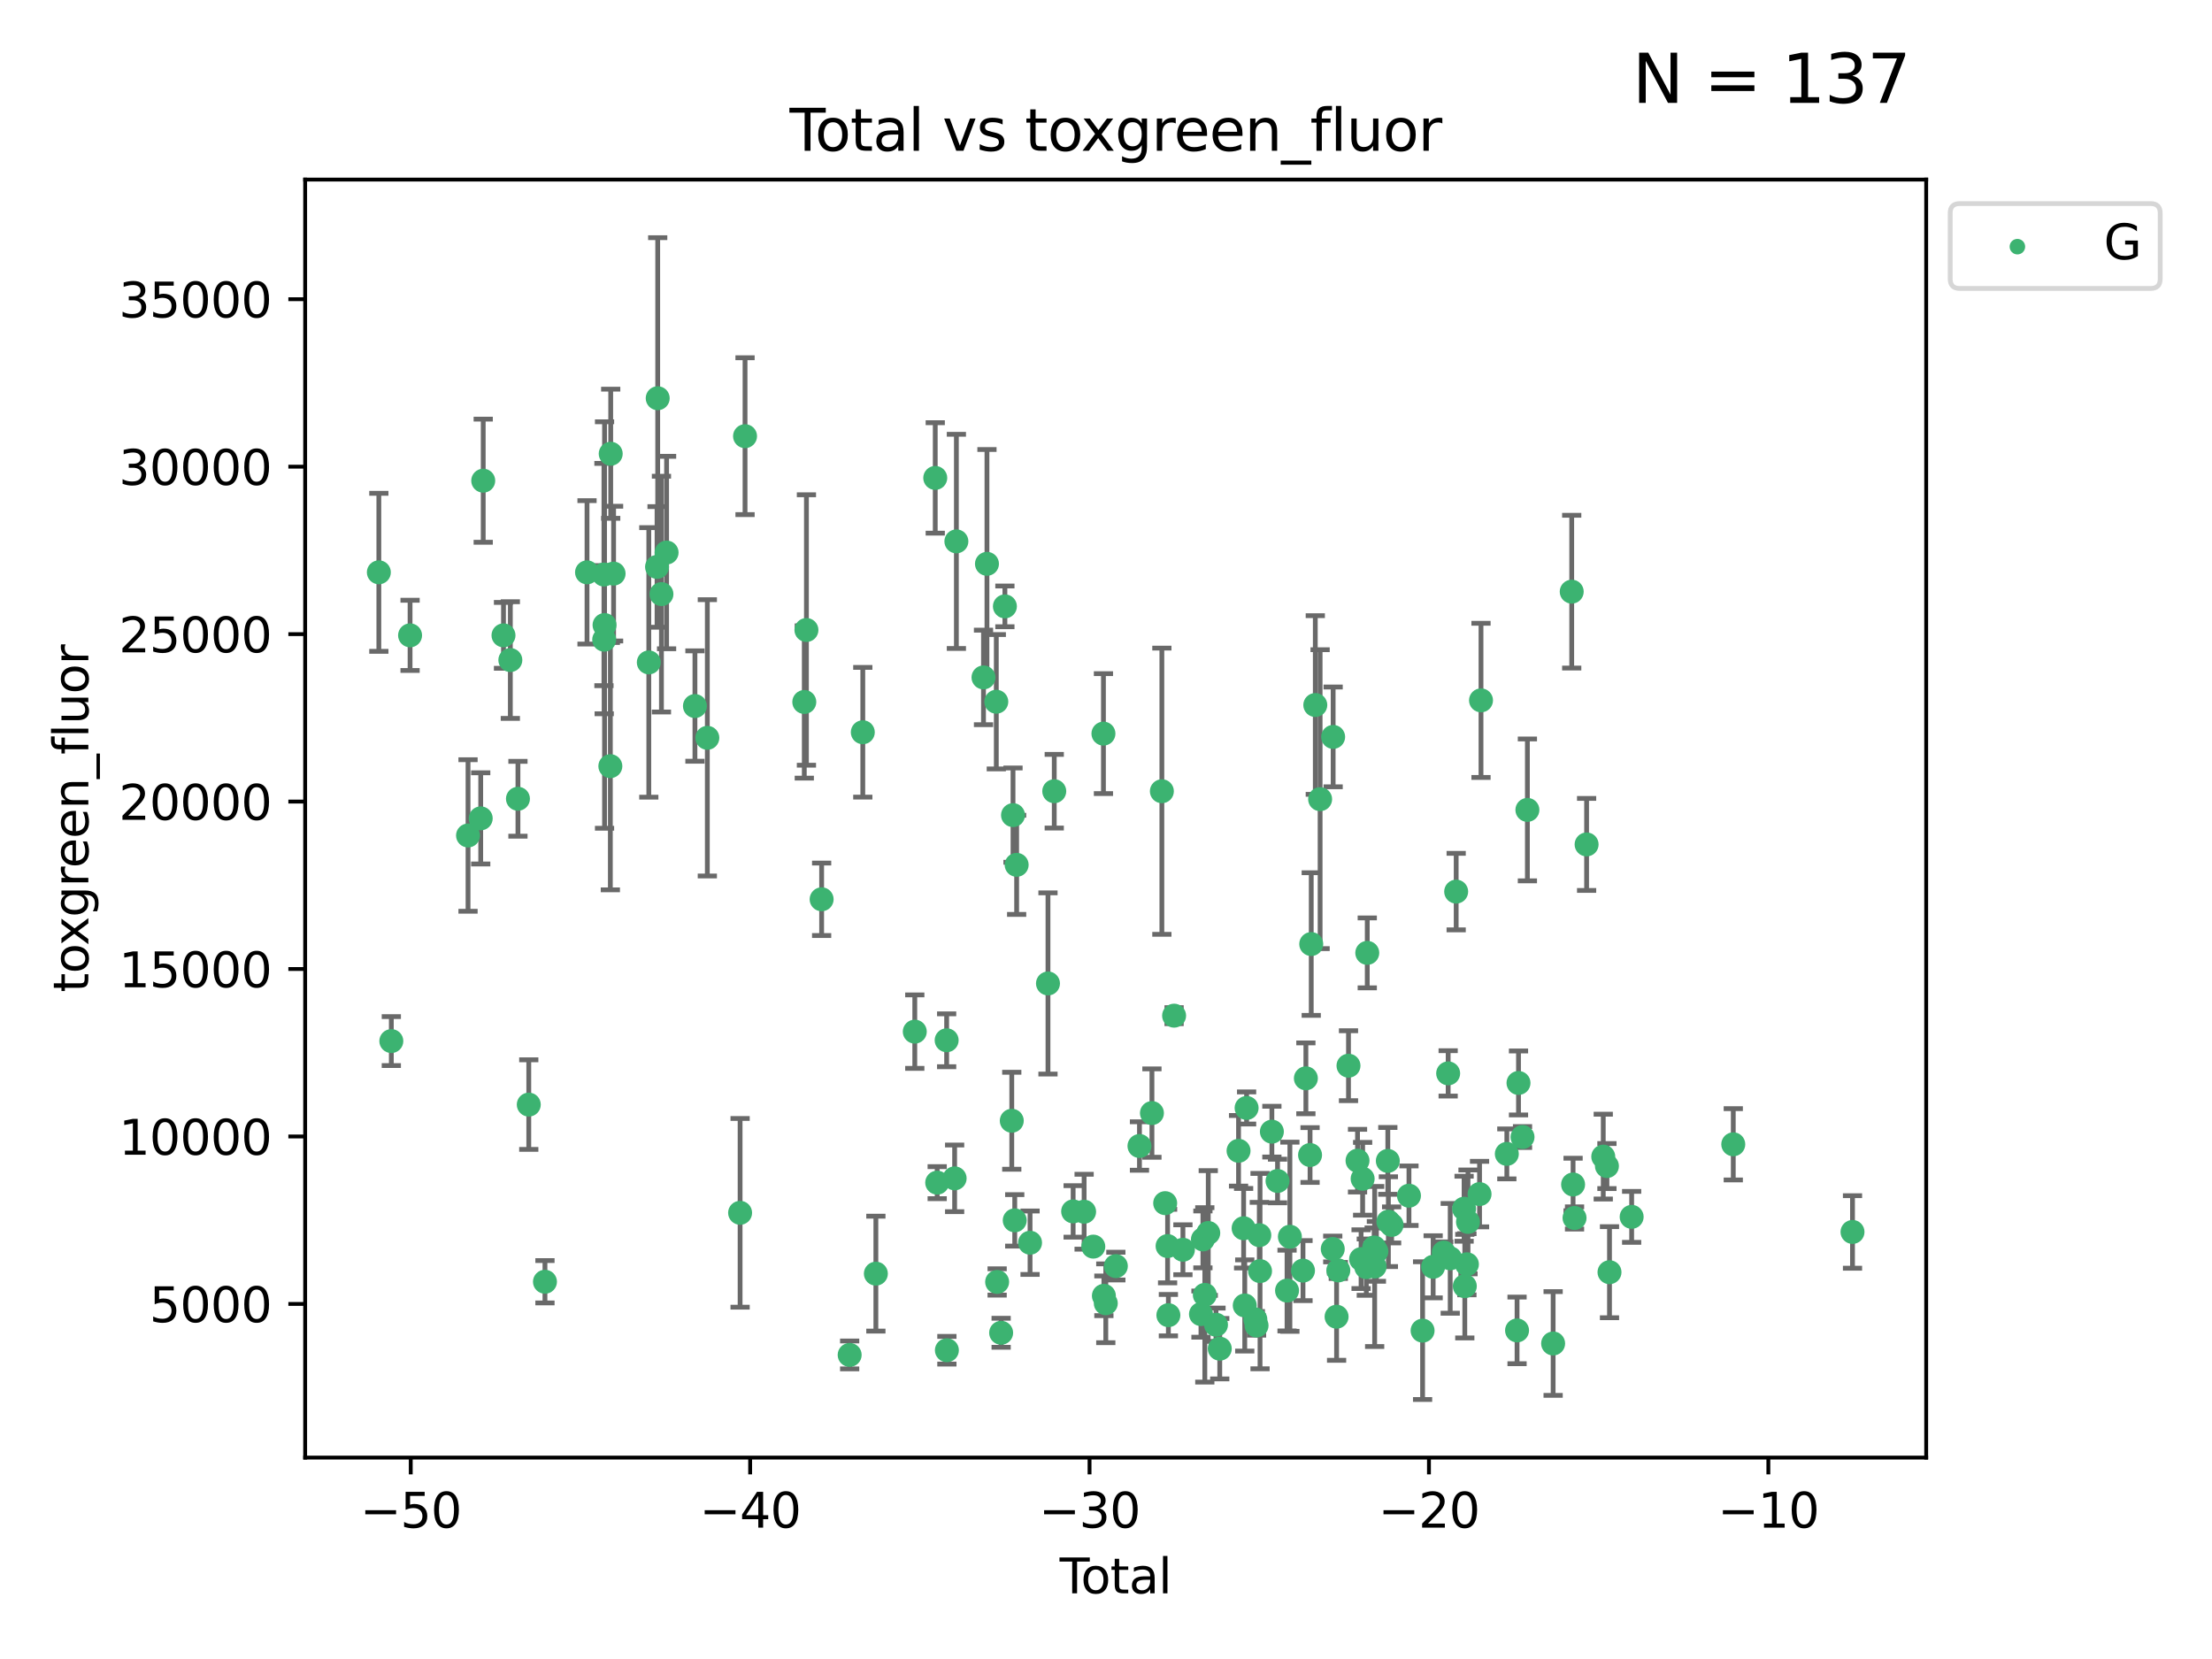 <?xml version="1.0" encoding="utf-8" standalone="no"?>
<!DOCTYPE svg PUBLIC "-//W3C//DTD SVG 1.1//EN"
  "http://www.w3.org/Graphics/SVG/1.1/DTD/svg11.dtd">
<svg xmlns:xlink="http://www.w3.org/1999/xlink" width="460.8pt" height="345.6pt" viewBox="0 0 460.8 345.6" xmlns="http://www.w3.org/2000/svg" version="1.1">
 <defs>
  <style type="text/css">*{stroke-linejoin: round; stroke-linecap: butt}</style>
 </defs>
 <g id="figure_1">
  <g id="patch_1">
   <path d="M 0 345.6 
L 460.8 345.6 
L 460.8 0 
L 0 0 
z
" style="fill: #ffffff"/>
  </g>
  <g id="axes_1">
   <g id="patch_2">
    <path d="M 63.571 303.64 
L 401.26 303.64 
L 401.26 37.411 
L 63.571 37.411 
z
" style="fill: #ffffff"/>
   </g>
   <g id="PathCollection_1">
    <defs>
     <path id="m39891a2848" d="M 0 1.118 
C 0.297 1.118 0.581 1 0.791 0.791 
C 1 0.581 1.118 0.297 1.118 0 
C 1.118 -0.297 1 -0.581 0.791 -0.791 
C 0.581 -1 0.297 -1.118 0 -1.118 
C -0.297 -1.118 -0.581 -1 -0.791 -0.791 
C -1 -0.581 -1.118 -0.297 -1.118 0 
C -1.118 0.297 -1 0.581 -0.791 0.791 
C -0.581 1 -0.297 1.118 0 1.118 
z
" style="stroke: #3cb371"/>
    </defs>
    <g clip-path="url(#p72f00db4d2)">
     <use xlink:href="#m39891a2848" x="78.921" y="119.223" style="fill: #3cb371; stroke: #3cb371"/>
     <use xlink:href="#m39891a2848" x="81.52" y="216.875" style="fill: #3cb371; stroke: #3cb371"/>
     <use xlink:href="#m39891a2848" x="85.426" y="132.355" style="fill: #3cb371; stroke: #3cb371"/>
     <use xlink:href="#m39891a2848" x="97.501" y="174.046" style="fill: #3cb371; stroke: #3cb371"/>
     <use xlink:href="#m39891a2848" x="100.142" y="170.482" style="fill: #3cb371; stroke: #3cb371"/>
     <use xlink:href="#m39891a2848" x="100.665" y="100.136" style="fill: #3cb371; stroke: #3cb371"/>
     <use xlink:href="#m39891a2848" x="104.888" y="132.357" style="fill: #3cb371; stroke: #3cb371"/>
     <use xlink:href="#m39891a2848" x="106.313" y="137.502" style="fill: #3cb371; stroke: #3cb371"/>
     <use xlink:href="#m39891a2848" x="107.898" y="166.398" style="fill: #3cb371; stroke: #3cb371"/>
     <use xlink:href="#m39891a2848" x="110.154" y="230.11" style="fill: #3cb371; stroke: #3cb371"/>
     <use xlink:href="#m39891a2848" x="113.526" y="267.011" style="fill: #3cb371; stroke: #3cb371"/>
     <use xlink:href="#m39891a2848" x="122.288" y="119.23" style="fill: #3cb371; stroke: #3cb371"/>
     <use xlink:href="#m39891a2848" x="125.813" y="119.685" style="fill: #3cb371; stroke: #3cb371"/>
     <use xlink:href="#m39891a2848" x="125.866" y="133.258" style="fill: #3cb371; stroke: #3cb371"/>
     <use xlink:href="#m39891a2848" x="125.938" y="130.205" style="fill: #3cb371; stroke: #3cb371"/>
     <use xlink:href="#m39891a2848" x="127.147" y="159.605" style="fill: #3cb371; stroke: #3cb371"/>
     <use xlink:href="#m39891a2848" x="127.222" y="94.521" style="fill: #3cb371; stroke: #3cb371"/>
     <use xlink:href="#m39891a2848" x="127.822" y="119.494" style="fill: #3cb371; stroke: #3cb371"/>
     <use xlink:href="#m39891a2848" x="135.158" y="137.991" style="fill: #3cb371; stroke: #3cb371"/>
     <use xlink:href="#m39891a2848" x="136.874" y="118.098" style="fill: #3cb371; stroke: #3cb371"/>
     <use xlink:href="#m39891a2848" x="137.013" y="82.96" style="fill: #3cb371; stroke: #3cb371"/>
     <use xlink:href="#m39891a2848" x="137.79" y="123.763" style="fill: #3cb371; stroke: #3cb371"/>
     <use xlink:href="#m39891a2848" x="138.862" y="115.105" style="fill: #3cb371; stroke: #3cb371"/>
     <use xlink:href="#m39891a2848" x="144.77" y="147.082" style="fill: #3cb371; stroke: #3cb371"/>
     <use xlink:href="#m39891a2848" x="147.351" y="153.704" style="fill: #3cb371; stroke: #3cb371"/>
     <use xlink:href="#m39891a2848" x="154.177" y="252.652" style="fill: #3cb371; stroke: #3cb371"/>
     <use xlink:href="#m39891a2848" x="155.206" y="90.863" style="fill: #3cb371; stroke: #3cb371"/>
     <use xlink:href="#m39891a2848" x="167.549" y="146.233" style="fill: #3cb371; stroke: #3cb371"/>
     <use xlink:href="#m39891a2848" x="167.994" y="131.241" style="fill: #3cb371; stroke: #3cb371"/>
     <use xlink:href="#m39891a2848" x="171.161" y="187.338" style="fill: #3cb371; stroke: #3cb371"/>
     <use xlink:href="#m39891a2848" x="177" y="282.255" style="fill: #3cb371; stroke: #3cb371"/>
     <use xlink:href="#m39891a2848" x="179.737" y="152.54" style="fill: #3cb371; stroke: #3cb371"/>
     <use xlink:href="#m39891a2848" x="182.46" y="265.325" style="fill: #3cb371; stroke: #3cb371"/>
     <use xlink:href="#m39891a2848" x="190.566" y="214.907" style="fill: #3cb371; stroke: #3cb371"/>
     <use xlink:href="#m39891a2848" x="194.829" y="99.56" style="fill: #3cb371; stroke: #3cb371"/>
     <use xlink:href="#m39891a2848" x="195.234" y="246.368" style="fill: #3cb371; stroke: #3cb371"/>
     <use xlink:href="#m39891a2848" x="197.204" y="216.706" style="fill: #3cb371; stroke: #3cb371"/>
     <use xlink:href="#m39891a2848" x="197.254" y="281.279" style="fill: #3cb371; stroke: #3cb371"/>
     <use xlink:href="#m39891a2848" x="198.867" y="245.472" style="fill: #3cb371; stroke: #3cb371"/>
     <use xlink:href="#m39891a2848" x="199.232" y="112.778" style="fill: #3cb371; stroke: #3cb371"/>
     <use xlink:href="#m39891a2848" x="204.882" y="141.118" style="fill: #3cb371; stroke: #3cb371"/>
     <use xlink:href="#m39891a2848" x="205.601" y="117.456" style="fill: #3cb371; stroke: #3cb371"/>
     <use xlink:href="#m39891a2848" x="207.548" y="146.182" style="fill: #3cb371; stroke: #3cb371"/>
     <use xlink:href="#m39891a2848" x="207.722" y="267.051" style="fill: #3cb371; stroke: #3cb371"/>
     <use xlink:href="#m39891a2848" x="208.555" y="277.644" style="fill: #3cb371; stroke: #3cb371"/>
     <use xlink:href="#m39891a2848" x="209.339" y="126.317" style="fill: #3cb371; stroke: #3cb371"/>
     <use xlink:href="#m39891a2848" x="210.771" y="233.473" style="fill: #3cb371; stroke: #3cb371"/>
     <use xlink:href="#m39891a2848" x="211.03" y="169.806" style="fill: #3cb371; stroke: #3cb371"/>
     <use xlink:href="#m39891a2848" x="211.387" y="254.221" style="fill: #3cb371; stroke: #3cb371"/>
     <use xlink:href="#m39891a2848" x="211.786" y="180.163" style="fill: #3cb371; stroke: #3cb371"/>
     <use xlink:href="#m39891a2848" x="214.578" y="258.881" style="fill: #3cb371; stroke: #3cb371"/>
     <use xlink:href="#m39891a2848" x="218.314" y="204.872" style="fill: #3cb371; stroke: #3cb371"/>
     <use xlink:href="#m39891a2848" x="219.62" y="164.825" style="fill: #3cb371; stroke: #3cb371"/>
     <use xlink:href="#m39891a2848" x="223.555" y="252.356" style="fill: #3cb371; stroke: #3cb371"/>
     <use xlink:href="#m39891a2848" x="225.841" y="252.423" style="fill: #3cb371; stroke: #3cb371"/>
     <use xlink:href="#m39891a2848" x="227.754" y="259.692" style="fill: #3cb371; stroke: #3cb371"/>
     <use xlink:href="#m39891a2848" x="229.867" y="152.825" style="fill: #3cb371; stroke: #3cb371"/>
     <use xlink:href="#m39891a2848" x="229.959" y="269.94" style="fill: #3cb371; stroke: #3cb371"/>
     <use xlink:href="#m39891a2848" x="230.357" y="271.497" style="fill: #3cb371; stroke: #3cb371"/>
     <use xlink:href="#m39891a2848" x="232.453" y="263.752" style="fill: #3cb371; stroke: #3cb371"/>
     <use xlink:href="#m39891a2848" x="237.373" y="238.732" style="fill: #3cb371; stroke: #3cb371"/>
     <use xlink:href="#m39891a2848" x="239.969" y="231.873" style="fill: #3cb371; stroke: #3cb371"/>
     <use xlink:href="#m39891a2848" x="242.039" y="164.829" style="fill: #3cb371; stroke: #3cb371"/>
     <use xlink:href="#m39891a2848" x="242.727" y="250.64" style="fill: #3cb371; stroke: #3cb371"/>
     <use xlink:href="#m39891a2848" x="243.23" y="259.579" style="fill: #3cb371; stroke: #3cb371"/>
     <use xlink:href="#m39891a2848" x="243.395" y="273.974" style="fill: #3cb371; stroke: #3cb371"/>
     <use xlink:href="#m39891a2848" x="244.586" y="211.581" style="fill: #3cb371; stroke: #3cb371"/>
     <use xlink:href="#m39891a2848" x="246.424" y="260.346" style="fill: #3cb371; stroke: #3cb371"/>
     <use xlink:href="#m39891a2848" x="250.185" y="273.753" style="fill: #3cb371; stroke: #3cb371"/>
     <use xlink:href="#m39891a2848" x="250.588" y="258.192" style="fill: #3cb371; stroke: #3cb371"/>
     <use xlink:href="#m39891a2848" x="250.985" y="269.747" style="fill: #3cb371; stroke: #3cb371"/>
     <use xlink:href="#m39891a2848" x="251.702" y="256.856" style="fill: #3cb371; stroke: #3cb371"/>
     <use xlink:href="#m39891a2848" x="253.314" y="275.967" style="fill: #3cb371; stroke: #3cb371"/>
     <use xlink:href="#m39891a2848" x="254.099" y="280.956" style="fill: #3cb371; stroke: #3cb371"/>
     <use xlink:href="#m39891a2848" x="258.013" y="239.733" style="fill: #3cb371; stroke: #3cb371"/>
     <use xlink:href="#m39891a2848" x="259.068" y="255.865" style="fill: #3cb371; stroke: #3cb371"/>
     <use xlink:href="#m39891a2848" x="259.305" y="271.952" style="fill: #3cb371; stroke: #3cb371"/>
     <use xlink:href="#m39891a2848" x="259.69" y="230.807" style="fill: #3cb371; stroke: #3cb371"/>
     <use xlink:href="#m39891a2848" x="261.513" y="274.852" style="fill: #3cb371; stroke: #3cb371"/>
     <use xlink:href="#m39891a2848" x="261.762" y="276.133" style="fill: #3cb371; stroke: #3cb371"/>
     <use xlink:href="#m39891a2848" x="262.338" y="257.311" style="fill: #3cb371; stroke: #3cb371"/>
     <use xlink:href="#m39891a2848" x="262.49" y="264.794" style="fill: #3cb371; stroke: #3cb371"/>
     <use xlink:href="#m39891a2848" x="264.956" y="235.742" style="fill: #3cb371; stroke: #3cb371"/>
     <use xlink:href="#m39891a2848" x="266.135" y="246.023" style="fill: #3cb371; stroke: #3cb371"/>
     <use xlink:href="#m39891a2848" x="268.115" y="268.851" style="fill: #3cb371; stroke: #3cb371"/>
     <use xlink:href="#m39891a2848" x="268.707" y="257.636" style="fill: #3cb371; stroke: #3cb371"/>
     <use xlink:href="#m39891a2848" x="271.437" y="264.691" style="fill: #3cb371; stroke: #3cb371"/>
     <use xlink:href="#m39891a2848" x="272.038" y="224.633" style="fill: #3cb371; stroke: #3cb371"/>
     <use xlink:href="#m39891a2848" x="272.909" y="240.61" style="fill: #3cb371; stroke: #3cb371"/>
     <use xlink:href="#m39891a2848" x="273.154" y="196.664" style="fill: #3cb371; stroke: #3cb371"/>
     <use xlink:href="#m39891a2848" x="274" y="146.868" style="fill: #3cb371; stroke: #3cb371"/>
     <use xlink:href="#m39891a2848" x="275.005" y="166.481" style="fill: #3cb371; stroke: #3cb371"/>
     <use xlink:href="#m39891a2848" x="277.637" y="260.186" style="fill: #3cb371; stroke: #3cb371"/>
     <use xlink:href="#m39891a2848" x="277.718" y="153.511" style="fill: #3cb371; stroke: #3cb371"/>
     <use xlink:href="#m39891a2848" x="278.435" y="274.294" style="fill: #3cb371; stroke: #3cb371"/>
     <use xlink:href="#m39891a2848" x="278.794" y="264.655" style="fill: #3cb371; stroke: #3cb371"/>
     <use xlink:href="#m39891a2848" x="280.916" y="222.005" style="fill: #3cb371; stroke: #3cb371"/>
     <use xlink:href="#m39891a2848" x="282.798" y="241.787" style="fill: #3cb371; stroke: #3cb371"/>
     <use xlink:href="#m39891a2848" x="283.537" y="262.304" style="fill: #3cb371; stroke: #3cb371"/>
     <use xlink:href="#m39891a2848" x="283.863" y="245.561" style="fill: #3cb371; stroke: #3cb371"/>
     <use xlink:href="#m39891a2848" x="284.628" y="263.968" style="fill: #3cb371; stroke: #3cb371"/>
     <use xlink:href="#m39891a2848" x="284.827" y="198.501" style="fill: #3cb371; stroke: #3cb371"/>
     <use xlink:href="#m39891a2848" x="286.269" y="259.878" style="fill: #3cb371; stroke: #3cb371"/>
     <use xlink:href="#m39891a2848" x="286.365" y="263.832" style="fill: #3cb371; stroke: #3cb371"/>
     <use xlink:href="#m39891a2848" x="286.73" y="260.685" style="fill: #3cb371; stroke: #3cb371"/>
     <use xlink:href="#m39891a2848" x="289.109" y="241.836" style="fill: #3cb371; stroke: #3cb371"/>
     <use xlink:href="#m39891a2848" x="289.225" y="254.494" style="fill: #3cb371; stroke: #3cb371"/>
     <use xlink:href="#m39891a2848" x="289.899" y="255.176" style="fill: #3cb371; stroke: #3cb371"/>
     <use xlink:href="#m39891a2848" x="293.514" y="249.086" style="fill: #3cb371; stroke: #3cb371"/>
     <use xlink:href="#m39891a2848" x="296.351" y="277.195" style="fill: #3cb371; stroke: #3cb371"/>
     <use xlink:href="#m39891a2848" x="298.551" y="263.898" style="fill: #3cb371; stroke: #3cb371"/>
     <use xlink:href="#m39891a2848" x="300.754" y="260.927" style="fill: #3cb371; stroke: #3cb371"/>
     <use xlink:href="#m39891a2848" x="301.678" y="223.604" style="fill: #3cb371; stroke: #3cb371"/>
     <use xlink:href="#m39891a2848" x="302.108" y="262.134" style="fill: #3cb371; stroke: #3cb371"/>
     <use xlink:href="#m39891a2848" x="303.347" y="185.739" style="fill: #3cb371; stroke: #3cb371"/>
     <use xlink:href="#m39891a2848" x="304.996" y="251.798" style="fill: #3cb371; stroke: #3cb371"/>
     <use xlink:href="#m39891a2848" x="305.145" y="267.926" style="fill: #3cb371; stroke: #3cb371"/>
     <use xlink:href="#m39891a2848" x="305.584" y="263.37" style="fill: #3cb371; stroke: #3cb371"/>
     <use xlink:href="#m39891a2848" x="305.812" y="254.546" style="fill: #3cb371; stroke: #3cb371"/>
     <use xlink:href="#m39891a2848" x="308.217" y="248.751" style="fill: #3cb371; stroke: #3cb371"/>
     <use xlink:href="#m39891a2848" x="308.521" y="145.898" style="fill: #3cb371; stroke: #3cb371"/>
     <use xlink:href="#m39891a2848" x="313.9" y="240.376" style="fill: #3cb371; stroke: #3cb371"/>
     <use xlink:href="#m39891a2848" x="316.03" y="277.15" style="fill: #3cb371; stroke: #3cb371"/>
     <use xlink:href="#m39891a2848" x="316.332" y="225.6" style="fill: #3cb371; stroke: #3cb371"/>
     <use xlink:href="#m39891a2848" x="317.169" y="236.865" style="fill: #3cb371; stroke: #3cb371"/>
     <use xlink:href="#m39891a2848" x="318.185" y="168.718" style="fill: #3cb371; stroke: #3cb371"/>
     <use xlink:href="#m39891a2848" x="323.545" y="279.873" style="fill: #3cb371; stroke: #3cb371"/>
     <use xlink:href="#m39891a2848" x="327.417" y="123.252" style="fill: #3cb371; stroke: #3cb371"/>
     <use xlink:href="#m39891a2848" x="327.703" y="246.749" style="fill: #3cb371; stroke: #3cb371"/>
     <use xlink:href="#m39891a2848" x="328.005" y="253.723" style="fill: #3cb371; stroke: #3cb371"/>
     <use xlink:href="#m39891a2848" x="330.518" y="175.91" style="fill: #3cb371; stroke: #3cb371"/>
     <use xlink:href="#m39891a2848" x="333.988" y="240.944" style="fill: #3cb371; stroke: #3cb371"/>
     <use xlink:href="#m39891a2848" x="334.754" y="242.911" style="fill: #3cb371; stroke: #3cb371"/>
     <use xlink:href="#m39891a2848" x="335.288" y="265.024" style="fill: #3cb371; stroke: #3cb371"/>
     <use xlink:href="#m39891a2848" x="339.903" y="253.492" style="fill: #3cb371; stroke: #3cb371"/>
     <use xlink:href="#m39891a2848" x="361.073" y="238.379" style="fill: #3cb371; stroke: #3cb371"/>
     <use xlink:href="#m39891a2848" x="385.911" y="256.636" style="fill: #3cb371; stroke: #3cb371"/>
    </g>
   </g>
   <g id="matplotlib.axis_1">
    <g id="xtick_1">
     <g id="line2d_1">
      <defs>
       <path id="mbbb7e20b91" d="M 0 0 
L 0 3.5 
" style="stroke: #000000; stroke-width: 0.8"/>
      </defs>
      <g>
       <use xlink:href="#mbbb7e20b91" x="85.566" y="303.64" style="stroke: #000000; stroke-width: 0.8"/>
      </g>
     </g>
     <g id="text_1">
      <!-- −50 -->
      <g transform="translate(75.014 318.238) scale(0.1 -0.1)">
       <defs>
        <path id="DejaVuSans-2212" d="M 678 2272 
L 4684 2272 
L 4684 1741 
L 678 1741 
L 678 2272 
z
" transform="scale(0.016)"/>
        <path id="DejaVuSans-35" d="M 691 4666 
L 3169 4666 
L 3169 4134 
L 1269 4134 
L 1269 2991 
Q 1406 3038 1543 3061 
Q 1681 3084 1819 3084 
Q 2600 3084 3056 2656 
Q 3513 2228 3513 1497 
Q 3513 744 3044 326 
Q 2575 -91 1722 -91 
Q 1428 -91 1123 -41 
Q 819 9 494 109 
L 494 744 
Q 775 591 1075 516 
Q 1375 441 1709 441 
Q 2250 441 2565 725 
Q 2881 1009 2881 1497 
Q 2881 1984 2565 2268 
Q 2250 2553 1709 2553 
Q 1456 2553 1204 2497 
Q 953 2441 691 2322 
L 691 4666 
z
" transform="scale(0.016)"/>
        <path id="DejaVuSans-30" d="M 2034 4250 
Q 1547 4250 1301 3770 
Q 1056 3291 1056 2328 
Q 1056 1369 1301 889 
Q 1547 409 2034 409 
Q 2525 409 2770 889 
Q 3016 1369 3016 2328 
Q 3016 3291 2770 3770 
Q 2525 4250 2034 4250 
z
M 2034 4750 
Q 2819 4750 3233 4129 
Q 3647 3509 3647 2328 
Q 3647 1150 3233 529 
Q 2819 -91 2034 -91 
Q 1250 -91 836 529 
Q 422 1150 422 2328 
Q 422 3509 836 4129 
Q 1250 4750 2034 4750 
z
" transform="scale(0.016)"/>
       </defs>
       <use xlink:href="#DejaVuSans-2212"/>
       <use xlink:href="#DejaVuSans-35" x="83.789"/>
       <use xlink:href="#DejaVuSans-30" x="147.412"/>
      </g>
     </g>
    </g>
    <g id="xtick_2">
     <g id="line2d_2">
      <g>
       <use xlink:href="#mbbb7e20b91" x="156.269" y="303.64" style="stroke: #000000; stroke-width: 0.8"/>
      </g>
     </g>
     <g id="text_2">
      <!-- −40 -->
      <g transform="translate(145.717 318.238) scale(0.1 -0.1)">
       <defs>
        <path id="DejaVuSans-34" d="M 2419 4116 
L 825 1625 
L 2419 1625 
L 2419 4116 
z
M 2253 4666 
L 3047 4666 
L 3047 1625 
L 3713 1625 
L 3713 1100 
L 3047 1100 
L 3047 0 
L 2419 0 
L 2419 1100 
L 313 1100 
L 313 1709 
L 2253 4666 
z
" transform="scale(0.016)"/>
       </defs>
       <use xlink:href="#DejaVuSans-2212"/>
       <use xlink:href="#DejaVuSans-34" x="83.789"/>
       <use xlink:href="#DejaVuSans-30" x="147.412"/>
      </g>
     </g>
    </g>
    <g id="xtick_3">
     <g id="line2d_3">
      <g>
       <use xlink:href="#mbbb7e20b91" x="226.973" y="303.64" style="stroke: #000000; stroke-width: 0.8"/>
      </g>
     </g>
     <g id="text_3">
      <!-- −30 -->
      <g transform="translate(216.42 318.238) scale(0.1 -0.1)">
       <defs>
        <path id="DejaVuSans-33" d="M 2597 2516 
Q 3050 2419 3304 2112 
Q 3559 1806 3559 1356 
Q 3559 666 3084 287 
Q 2609 -91 1734 -91 
Q 1441 -91 1130 -33 
Q 819 25 488 141 
L 488 750 
Q 750 597 1062 519 
Q 1375 441 1716 441 
Q 2309 441 2620 675 
Q 2931 909 2931 1356 
Q 2931 1769 2642 2001 
Q 2353 2234 1838 2234 
L 1294 2234 
L 1294 2753 
L 1863 2753 
Q 2328 2753 2575 2939 
Q 2822 3125 2822 3475 
Q 2822 3834 2567 4026 
Q 2313 4219 1838 4219 
Q 1578 4219 1281 4162 
Q 984 4106 628 3988 
L 628 4550 
Q 988 4650 1302 4700 
Q 1616 4750 1894 4750 
Q 2613 4750 3031 4423 
Q 3450 4097 3450 3541 
Q 3450 3153 3228 2886 
Q 3006 2619 2597 2516 
z
" transform="scale(0.016)"/>
       </defs>
       <use xlink:href="#DejaVuSans-2212"/>
       <use xlink:href="#DejaVuSans-33" x="83.789"/>
       <use xlink:href="#DejaVuSans-30" x="147.412"/>
      </g>
     </g>
    </g>
    <g id="xtick_4">
     <g id="line2d_4">
      <g>
       <use xlink:href="#mbbb7e20b91" x="297.676" y="303.64" style="stroke: #000000; stroke-width: 0.8"/>
      </g>
     </g>
     <g id="text_4">
      <!-- −20 -->
      <g transform="translate(287.124 318.238) scale(0.1 -0.1)">
       <defs>
        <path id="DejaVuSans-32" d="M 1228 531 
L 3431 531 
L 3431 0 
L 469 0 
L 469 531 
Q 828 903 1448 1529 
Q 2069 2156 2228 2338 
Q 2531 2678 2651 2914 
Q 2772 3150 2772 3378 
Q 2772 3750 2511 3984 
Q 2250 4219 1831 4219 
Q 1534 4219 1204 4116 
Q 875 4013 500 3803 
L 500 4441 
Q 881 4594 1212 4672 
Q 1544 4750 1819 4750 
Q 2544 4750 2975 4387 
Q 3406 4025 3406 3419 
Q 3406 3131 3298 2873 
Q 3191 2616 2906 2266 
Q 2828 2175 2409 1742 
Q 1991 1309 1228 531 
z
" transform="scale(0.016)"/>
       </defs>
       <use xlink:href="#DejaVuSans-2212"/>
       <use xlink:href="#DejaVuSans-32" x="83.789"/>
       <use xlink:href="#DejaVuSans-30" x="147.412"/>
      </g>
     </g>
    </g>
    <g id="xtick_5">
     <g id="line2d_5">
      <g>
       <use xlink:href="#mbbb7e20b91" x="368.379" y="303.64" style="stroke: #000000; stroke-width: 0.8"/>
      </g>
     </g>
     <g id="text_5">
      <!-- −10 -->
      <g transform="translate(357.827 318.238) scale(0.1 -0.1)">
       <defs>
        <path id="DejaVuSans-31" d="M 794 531 
L 1825 531 
L 1825 4091 
L 703 3866 
L 703 4441 
L 1819 4666 
L 2450 4666 
L 2450 531 
L 3481 531 
L 3481 0 
L 794 0 
L 794 531 
z
" transform="scale(0.016)"/>
       </defs>
       <use xlink:href="#DejaVuSans-2212"/>
       <use xlink:href="#DejaVuSans-31" x="83.789"/>
       <use xlink:href="#DejaVuSans-30" x="147.412"/>
      </g>
     </g>
    </g>
    <g id="text_6">
     <!-- Total -->
     <g transform="translate(220.739 331.917) scale(0.1 -0.1)">
      <defs>
       <path id="DejaVuSans-54" d="M -19 4666 
L 3928 4666 
L 3928 4134 
L 2272 4134 
L 2272 0 
L 1638 0 
L 1638 4134 
L -19 4134 
L -19 4666 
z
" transform="scale(0.016)"/>
       <path id="DejaVuSans-6f" d="M 1959 3097 
Q 1497 3097 1228 2736 
Q 959 2375 959 1747 
Q 959 1119 1226 758 
Q 1494 397 1959 397 
Q 2419 397 2687 759 
Q 2956 1122 2956 1747 
Q 2956 2369 2687 2733 
Q 2419 3097 1959 3097 
z
M 1959 3584 
Q 2709 3584 3137 3096 
Q 3566 2609 3566 1747 
Q 3566 888 3137 398 
Q 2709 -91 1959 -91 
Q 1206 -91 779 398 
Q 353 888 353 1747 
Q 353 2609 779 3096 
Q 1206 3584 1959 3584 
z
" transform="scale(0.016)"/>
       <path id="DejaVuSans-74" d="M 1172 4494 
L 1172 3500 
L 2356 3500 
L 2356 3053 
L 1172 3053 
L 1172 1153 
Q 1172 725 1289 603 
Q 1406 481 1766 481 
L 2356 481 
L 2356 0 
L 1766 0 
Q 1100 0 847 248 
Q 594 497 594 1153 
L 594 3053 
L 172 3053 
L 172 3500 
L 594 3500 
L 594 4494 
L 1172 4494 
z
" transform="scale(0.016)"/>
       <path id="DejaVuSans-61" d="M 2194 1759 
Q 1497 1759 1228 1600 
Q 959 1441 959 1056 
Q 959 750 1161 570 
Q 1363 391 1709 391 
Q 2188 391 2477 730 
Q 2766 1069 2766 1631 
L 2766 1759 
L 2194 1759 
z
M 3341 1997 
L 3341 0 
L 2766 0 
L 2766 531 
Q 2569 213 2275 61 
Q 1981 -91 1556 -91 
Q 1019 -91 701 211 
Q 384 513 384 1019 
Q 384 1609 779 1909 
Q 1175 2209 1959 2209 
L 2766 2209 
L 2766 2266 
Q 2766 2663 2505 2880 
Q 2244 3097 1772 3097 
Q 1472 3097 1187 3025 
Q 903 2953 641 2809 
L 641 3341 
Q 956 3463 1253 3523 
Q 1550 3584 1831 3584 
Q 2591 3584 2966 3190 
Q 3341 2797 3341 1997 
z
" transform="scale(0.016)"/>
       <path id="DejaVuSans-6c" d="M 603 4863 
L 1178 4863 
L 1178 0 
L 603 0 
L 603 4863 
z
" transform="scale(0.016)"/>
      </defs>
      <use xlink:href="#DejaVuSans-54"/>
      <use xlink:href="#DejaVuSans-6f" x="44.084"/>
      <use xlink:href="#DejaVuSans-74" x="105.266"/>
      <use xlink:href="#DejaVuSans-61" x="144.475"/>
      <use xlink:href="#DejaVuSans-6c" x="205.754"/>
     </g>
    </g>
   </g>
   <g id="matplotlib.axis_2">
    <g id="ytick_1">
     <g id="line2d_6">
      <defs>
       <path id="m0f56d05d26" d="M 0 0 
L -3.5 0 
" style="stroke: #000000; stroke-width: 0.8"/>
      </defs>
      <g>
       <use xlink:href="#m0f56d05d26" x="63.571" y="271.633" style="stroke: #000000; stroke-width: 0.8"/>
      </g>
     </g>
     <g id="text_7">
      <!-- 5000 -->
      <g transform="translate(31.121 275.432) scale(0.1 -0.1)">
       <use xlink:href="#DejaVuSans-35"/>
       <use xlink:href="#DejaVuSans-30" x="63.623"/>
       <use xlink:href="#DejaVuSans-30" x="127.246"/>
       <use xlink:href="#DejaVuSans-30" x="190.869"/>
      </g>
     </g>
    </g>
    <g id="ytick_2">
     <g id="line2d_7">
      <g>
       <use xlink:href="#m0f56d05d26" x="63.571" y="236.749" style="stroke: #000000; stroke-width: 0.8"/>
      </g>
     </g>
     <g id="text_8">
      <!-- 10000 -->
      <g transform="translate(24.759 240.548) scale(0.1 -0.1)">
       <use xlink:href="#DejaVuSans-31"/>
       <use xlink:href="#DejaVuSans-30" x="63.623"/>
       <use xlink:href="#DejaVuSans-30" x="127.246"/>
       <use xlink:href="#DejaVuSans-30" x="190.869"/>
       <use xlink:href="#DejaVuSans-30" x="254.492"/>
      </g>
     </g>
    </g>
    <g id="ytick_3">
     <g id="line2d_8">
      <g>
       <use xlink:href="#m0f56d05d26" x="63.571" y="201.865" style="stroke: #000000; stroke-width: 0.8"/>
      </g>
     </g>
     <g id="text_9">
      <!-- 15000 -->
      <g transform="translate(24.759 205.664) scale(0.1 -0.1)">
       <use xlink:href="#DejaVuSans-31"/>
       <use xlink:href="#DejaVuSans-35" x="63.623"/>
       <use xlink:href="#DejaVuSans-30" x="127.246"/>
       <use xlink:href="#DejaVuSans-30" x="190.869"/>
       <use xlink:href="#DejaVuSans-30" x="254.492"/>
      </g>
     </g>
    </g>
    <g id="ytick_4">
     <g id="line2d_9">
      <g>
       <use xlink:href="#m0f56d05d26" x="63.571" y="166.981" style="stroke: #000000; stroke-width: 0.8"/>
      </g>
     </g>
     <g id="text_10">
      <!-- 20000 -->
      <g transform="translate(24.759 170.78) scale(0.1 -0.1)">
       <use xlink:href="#DejaVuSans-32"/>
       <use xlink:href="#DejaVuSans-30" x="63.623"/>
       <use xlink:href="#DejaVuSans-30" x="127.246"/>
       <use xlink:href="#DejaVuSans-30" x="190.869"/>
       <use xlink:href="#DejaVuSans-30" x="254.492"/>
      </g>
     </g>
    </g>
    <g id="ytick_5">
     <g id="line2d_10">
      <g>
       <use xlink:href="#m0f56d05d26" x="63.571" y="132.097" style="stroke: #000000; stroke-width: 0.8"/>
      </g>
     </g>
     <g id="text_11">
      <!-- 25000 -->
      <g transform="translate(24.759 135.896) scale(0.1 -0.1)">
       <use xlink:href="#DejaVuSans-32"/>
       <use xlink:href="#DejaVuSans-35" x="63.623"/>
       <use xlink:href="#DejaVuSans-30" x="127.246"/>
       <use xlink:href="#DejaVuSans-30" x="190.869"/>
       <use xlink:href="#DejaVuSans-30" x="254.492"/>
      </g>
     </g>
    </g>
    <g id="ytick_6">
     <g id="line2d_11">
      <g>
       <use xlink:href="#m0f56d05d26" x="63.571" y="97.213" style="stroke: #000000; stroke-width: 0.8"/>
      </g>
     </g>
     <g id="text_12">
      <!-- 30000 -->
      <g transform="translate(24.759 101.013) scale(0.1 -0.1)">
       <use xlink:href="#DejaVuSans-33"/>
       <use xlink:href="#DejaVuSans-30" x="63.623"/>
       <use xlink:href="#DejaVuSans-30" x="127.246"/>
       <use xlink:href="#DejaVuSans-30" x="190.869"/>
       <use xlink:href="#DejaVuSans-30" x="254.492"/>
      </g>
     </g>
    </g>
    <g id="ytick_7">
     <g id="line2d_12">
      <g>
       <use xlink:href="#m0f56d05d26" x="63.571" y="62.33" style="stroke: #000000; stroke-width: 0.8"/>
      </g>
     </g>
     <g id="text_13">
      <!-- 35000 -->
      <g transform="translate(24.759 66.129) scale(0.1 -0.1)">
       <use xlink:href="#DejaVuSans-33"/>
       <use xlink:href="#DejaVuSans-35" x="63.623"/>
       <use xlink:href="#DejaVuSans-30" x="127.246"/>
       <use xlink:href="#DejaVuSans-30" x="190.869"/>
       <use xlink:href="#DejaVuSans-30" x="254.492"/>
      </g>
     </g>
    </g>
    <g id="text_14">
     <!-- toxgreen_fluor -->
     <g transform="translate(18.401 206.72) rotate(-90) scale(0.1 -0.1)">
      <defs>
       <path id="DejaVuSans-78" d="M 3513 3500 
L 2247 1797 
L 3578 0 
L 2900 0 
L 1881 1375 
L 863 0 
L 184 0 
L 1544 1831 
L 300 3500 
L 978 3500 
L 1906 2253 
L 2834 3500 
L 3513 3500 
z
" transform="scale(0.016)"/>
       <path id="DejaVuSans-67" d="M 2906 1791 
Q 2906 2416 2648 2759 
Q 2391 3103 1925 3103 
Q 1463 3103 1205 2759 
Q 947 2416 947 1791 
Q 947 1169 1205 825 
Q 1463 481 1925 481 
Q 2391 481 2648 825 
Q 2906 1169 2906 1791 
z
M 3481 434 
Q 3481 -459 3084 -895 
Q 2688 -1331 1869 -1331 
Q 1566 -1331 1297 -1286 
Q 1028 -1241 775 -1147 
L 775 -588 
Q 1028 -725 1275 -790 
Q 1522 -856 1778 -856 
Q 2344 -856 2625 -561 
Q 2906 -266 2906 331 
L 2906 616 
Q 2728 306 2450 153 
Q 2172 0 1784 0 
Q 1141 0 747 490 
Q 353 981 353 1791 
Q 353 2603 747 3093 
Q 1141 3584 1784 3584 
Q 2172 3584 2450 3431 
Q 2728 3278 2906 2969 
L 2906 3500 
L 3481 3500 
L 3481 434 
z
" transform="scale(0.016)"/>
       <path id="DejaVuSans-72" d="M 2631 2963 
Q 2534 3019 2420 3045 
Q 2306 3072 2169 3072 
Q 1681 3072 1420 2755 
Q 1159 2438 1159 1844 
L 1159 0 
L 581 0 
L 581 3500 
L 1159 3500 
L 1159 2956 
Q 1341 3275 1631 3429 
Q 1922 3584 2338 3584 
Q 2397 3584 2469 3576 
Q 2541 3569 2628 3553 
L 2631 2963 
z
" transform="scale(0.016)"/>
       <path id="DejaVuSans-65" d="M 3597 1894 
L 3597 1613 
L 953 1613 
Q 991 1019 1311 708 
Q 1631 397 2203 397 
Q 2534 397 2845 478 
Q 3156 559 3463 722 
L 3463 178 
Q 3153 47 2828 -22 
Q 2503 -91 2169 -91 
Q 1331 -91 842 396 
Q 353 884 353 1716 
Q 353 2575 817 3079 
Q 1281 3584 2069 3584 
Q 2775 3584 3186 3129 
Q 3597 2675 3597 1894 
z
M 3022 2063 
Q 3016 2534 2758 2815 
Q 2500 3097 2075 3097 
Q 1594 3097 1305 2825 
Q 1016 2553 972 2059 
L 3022 2063 
z
" transform="scale(0.016)"/>
       <path id="DejaVuSans-6e" d="M 3513 2113 
L 3513 0 
L 2938 0 
L 2938 2094 
Q 2938 2591 2744 2837 
Q 2550 3084 2163 3084 
Q 1697 3084 1428 2787 
Q 1159 2491 1159 1978 
L 1159 0 
L 581 0 
L 581 3500 
L 1159 3500 
L 1159 2956 
Q 1366 3272 1645 3428 
Q 1925 3584 2291 3584 
Q 2894 3584 3203 3211 
Q 3513 2838 3513 2113 
z
" transform="scale(0.016)"/>
       <path id="DejaVuSans-5f" d="M 3263 -1063 
L 3263 -1509 
L -63 -1509 
L -63 -1063 
L 3263 -1063 
z
" transform="scale(0.016)"/>
       <path id="DejaVuSans-66" d="M 2375 4863 
L 2375 4384 
L 1825 4384 
Q 1516 4384 1395 4259 
Q 1275 4134 1275 3809 
L 1275 3500 
L 2222 3500 
L 2222 3053 
L 1275 3053 
L 1275 0 
L 697 0 
L 697 3053 
L 147 3053 
L 147 3500 
L 697 3500 
L 697 3744 
Q 697 4328 969 4595 
Q 1241 4863 1831 4863 
L 2375 4863 
z
" transform="scale(0.016)"/>
       <path id="DejaVuSans-75" d="M 544 1381 
L 544 3500 
L 1119 3500 
L 1119 1403 
Q 1119 906 1312 657 
Q 1506 409 1894 409 
Q 2359 409 2629 706 
Q 2900 1003 2900 1516 
L 2900 3500 
L 3475 3500 
L 3475 0 
L 2900 0 
L 2900 538 
Q 2691 219 2414 64 
Q 2138 -91 1772 -91 
Q 1169 -91 856 284 
Q 544 659 544 1381 
z
M 1991 3584 
L 1991 3584 
z
" transform="scale(0.016)"/>
      </defs>
      <use xlink:href="#DejaVuSans-74"/>
      <use xlink:href="#DejaVuSans-6f" x="39.209"/>
      <use xlink:href="#DejaVuSans-78" x="97.266"/>
      <use xlink:href="#DejaVuSans-67" x="156.445"/>
      <use xlink:href="#DejaVuSans-72" x="219.922"/>
      <use xlink:href="#DejaVuSans-65" x="258.785"/>
      <use xlink:href="#DejaVuSans-65" x="320.309"/>
      <use xlink:href="#DejaVuSans-6e" x="381.832"/>
      <use xlink:href="#DejaVuSans-5f" x="445.211"/>
      <use xlink:href="#DejaVuSans-66" x="495.211"/>
      <use xlink:href="#DejaVuSans-6c" x="530.416"/>
      <use xlink:href="#DejaVuSans-75" x="558.199"/>
      <use xlink:href="#DejaVuSans-6f" x="621.578"/>
      <use xlink:href="#DejaVuSans-72" x="682.76"/>
     </g>
    </g>
   </g>
   <g id="LineCollection_1">
    <path d="M 78.921 135.683 
L 78.921 102.763 
" clip-path="url(#p72f00db4d2)" style="fill: none; stroke: #696969"/>
    <path d="M 81.52 221.973 
L 81.52 211.777 
" clip-path="url(#p72f00db4d2)" style="fill: none; stroke: #696969"/>
    <path d="M 85.426 139.669 
L 85.426 125.041 
" clip-path="url(#p72f00db4d2)" style="fill: none; stroke: #696969"/>
    <path d="M 97.501 189.831 
L 97.501 158.261 
" clip-path="url(#p72f00db4d2)" style="fill: none; stroke: #696969"/>
    <path d="M 100.142 179.981 
L 100.142 160.983 
" clip-path="url(#p72f00db4d2)" style="fill: none; stroke: #696969"/>
    <path d="M 100.665 112.962 
L 100.665 87.311 
" clip-path="url(#p72f00db4d2)" style="fill: none; stroke: #696969"/>
    <path d="M 104.888 139.215 
L 104.888 125.498 
" clip-path="url(#p72f00db4d2)" style="fill: none; stroke: #696969"/>
    <path d="M 106.313 149.654 
L 106.313 125.35 
" clip-path="url(#p72f00db4d2)" style="fill: none; stroke: #696969"/>
    <path d="M 107.898 174.194 
L 107.898 158.602 
" clip-path="url(#p72f00db4d2)" style="fill: none; stroke: #696969"/>
    <path d="M 110.154 239.44 
L 110.154 220.78 
" clip-path="url(#p72f00db4d2)" style="fill: none; stroke: #696969"/>
    <path d="M 113.526 271.423 
L 113.526 262.598 
" clip-path="url(#p72f00db4d2)" style="fill: none; stroke: #696969"/>
    <path d="M 122.288 134.165 
L 122.288 104.295 
" clip-path="url(#p72f00db4d2)" style="fill: none; stroke: #696969"/>
    <path d="M 125.813 142.836 
L 125.813 96.534 
" clip-path="url(#p72f00db4d2)" style="fill: none; stroke: #696969"/>
    <path d="M 125.866 148.687 
L 125.866 117.829 
" clip-path="url(#p72f00db4d2)" style="fill: none; stroke: #696969"/>
    <path d="M 125.938 172.542 
L 125.938 87.867 
" clip-path="url(#p72f00db4d2)" style="fill: none; stroke: #696969"/>
    <path d="M 127.147 185.37 
L 127.147 133.84 
" clip-path="url(#p72f00db4d2)" style="fill: none; stroke: #696969"/>
    <path d="M 127.222 107.973 
L 127.222 81.069 
" clip-path="url(#p72f00db4d2)" style="fill: none; stroke: #696969"/>
    <path d="M 127.822 133.526 
L 127.822 105.461 
" clip-path="url(#p72f00db4d2)" style="fill: none; stroke: #696969"/>
    <path d="M 135.158 166.064 
L 135.158 109.918 
" clip-path="url(#p72f00db4d2)" style="fill: none; stroke: #696969"/>
    <path d="M 136.874 130.662 
L 136.874 105.533 
" clip-path="url(#p72f00db4d2)" style="fill: none; stroke: #696969"/>
    <path d="M 137.013 116.408 
L 137.013 49.513 
" clip-path="url(#p72f00db4d2)" style="fill: none; stroke: #696969"/>
    <path d="M 137.79 148.32 
L 137.79 99.206 
" clip-path="url(#p72f00db4d2)" style="fill: none; stroke: #696969"/>
    <path d="M 138.862 135.15 
L 138.862 95.061 
" clip-path="url(#p72f00db4d2)" style="fill: none; stroke: #696969"/>
    <path d="M 144.77 158.578 
L 144.77 135.585 
" clip-path="url(#p72f00db4d2)" style="fill: none; stroke: #696969"/>
    <path d="M 147.351 182.486 
L 147.351 124.923 
" clip-path="url(#p72f00db4d2)" style="fill: none; stroke: #696969"/>
    <path d="M 154.177 272.307 
L 154.177 232.996 
" clip-path="url(#p72f00db4d2)" style="fill: none; stroke: #696969"/>
    <path d="M 155.206 107.199 
L 155.206 74.526 
" clip-path="url(#p72f00db4d2)" style="fill: none; stroke: #696969"/>
    <path d="M 167.549 162.094 
L 167.549 130.372 
" clip-path="url(#p72f00db4d2)" style="fill: none; stroke: #696969"/>
    <path d="M 167.994 159.409 
L 167.994 103.073 
" clip-path="url(#p72f00db4d2)" style="fill: none; stroke: #696969"/>
    <path d="M 171.161 194.889 
L 171.161 179.788 
" clip-path="url(#p72f00db4d2)" style="fill: none; stroke: #696969"/>
    <path d="M 177 285.162 
L 177 279.348 
" clip-path="url(#p72f00db4d2)" style="fill: none; stroke: #696969"/>
    <path d="M 179.737 166.051 
L 179.737 139.029 
" clip-path="url(#p72f00db4d2)" style="fill: none; stroke: #696969"/>
    <path d="M 182.46 277.293 
L 182.46 253.356 
" clip-path="url(#p72f00db4d2)" style="fill: none; stroke: #696969"/>
    <path d="M 190.566 222.559 
L 190.566 207.255 
" clip-path="url(#p72f00db4d2)" style="fill: none; stroke: #696969"/>
    <path d="M 194.829 111.064 
L 194.829 88.056 
" clip-path="url(#p72f00db4d2)" style="fill: none; stroke: #696969"/>
    <path d="M 195.234 249.704 
L 195.234 243.033 
" clip-path="url(#p72f00db4d2)" style="fill: none; stroke: #696969"/>
    <path d="M 197.204 222.216 
L 197.204 211.197 
" clip-path="url(#p72f00db4d2)" style="fill: none; stroke: #696969"/>
    <path d="M 197.254 284.162 
L 197.254 278.397 
" clip-path="url(#p72f00db4d2)" style="fill: none; stroke: #696969"/>
    <path d="M 198.867 252.417 
L 198.867 238.528 
" clip-path="url(#p72f00db4d2)" style="fill: none; stroke: #696969"/>
    <path d="M 199.232 135.084 
L 199.232 90.473 
" clip-path="url(#p72f00db4d2)" style="fill: none; stroke: #696969"/>
    <path d="M 204.882 150.963 
L 204.882 131.272 
" clip-path="url(#p72f00db4d2)" style="fill: none; stroke: #696969"/>
    <path d="M 205.601 141.273 
L 205.601 93.639 
" clip-path="url(#p72f00db4d2)" style="fill: none; stroke: #696969"/>
    <path d="M 207.548 160.176 
L 207.548 132.188 
" clip-path="url(#p72f00db4d2)" style="fill: none; stroke: #696969"/>
    <path d="M 207.722 269.797 
L 207.722 264.305 
" clip-path="url(#p72f00db4d2)" style="fill: none; stroke: #696969"/>
    <path d="M 208.555 280.665 
L 208.555 274.622 
" clip-path="url(#p72f00db4d2)" style="fill: none; stroke: #696969"/>
    <path d="M 209.339 130.562 
L 209.339 122.072 
" clip-path="url(#p72f00db4d2)" style="fill: none; stroke: #696969"/>
    <path d="M 210.771 243.573 
L 210.771 223.373 
" clip-path="url(#p72f00db4d2)" style="fill: none; stroke: #696969"/>
    <path d="M 211.03 179.628 
L 211.03 159.985 
" clip-path="url(#p72f00db4d2)" style="fill: none; stroke: #696969"/>
    <path d="M 211.387 259.583 
L 211.387 248.86 
" clip-path="url(#p72f00db4d2)" style="fill: none; stroke: #696969"/>
    <path d="M 211.786 190.489 
L 211.786 169.837 
" clip-path="url(#p72f00db4d2)" style="fill: none; stroke: #696969"/>
    <path d="M 214.578 265.489 
L 214.578 252.273 
" clip-path="url(#p72f00db4d2)" style="fill: none; stroke: #696969"/>
    <path d="M 218.314 223.749 
L 218.314 185.994 
" clip-path="url(#p72f00db4d2)" style="fill: none; stroke: #696969"/>
    <path d="M 219.62 172.498 
L 219.62 157.152 
" clip-path="url(#p72f00db4d2)" style="fill: none; stroke: #696969"/>
    <path d="M 223.555 257.721 
L 223.555 246.991 
" clip-path="url(#p72f00db4d2)" style="fill: none; stroke: #696969"/>
    <path d="M 225.841 260.222 
L 225.841 244.625 
" clip-path="url(#p72f00db4d2)" style="fill: none; stroke: #696969"/>
    <path d="M 227.754 260.56 
L 227.754 258.824 
" clip-path="url(#p72f00db4d2)" style="fill: none; stroke: #696969"/>
    <path d="M 229.867 165.315 
L 229.867 140.336 
" clip-path="url(#p72f00db4d2)" style="fill: none; stroke: #696969"/>
    <path d="M 229.959 274.072 
L 229.959 265.808 
" clip-path="url(#p72f00db4d2)" style="fill: none; stroke: #696969"/>
    <path d="M 230.357 279.705 
L 230.357 263.289 
" clip-path="url(#p72f00db4d2)" style="fill: none; stroke: #696969"/>
    <path d="M 232.453 266.644 
L 232.453 260.86 
" clip-path="url(#p72f00db4d2)" style="fill: none; stroke: #696969"/>
    <path d="M 237.373 243.781 
L 237.373 233.683 
" clip-path="url(#p72f00db4d2)" style="fill: none; stroke: #696969"/>
    <path d="M 239.969 241.078 
L 239.969 222.668 
" clip-path="url(#p72f00db4d2)" style="fill: none; stroke: #696969"/>
    <path d="M 242.039 194.639 
L 242.039 135.018 
" clip-path="url(#p72f00db4d2)" style="fill: none; stroke: #696969"/>
    <path d="M 242.727 251.432 
L 242.727 249.848 
" clip-path="url(#p72f00db4d2)" style="fill: none; stroke: #696969"/>
    <path d="M 243.23 267.241 
L 243.23 251.917 
" clip-path="url(#p72f00db4d2)" style="fill: none; stroke: #696969"/>
    <path d="M 243.395 278.288 
L 243.395 269.661 
" clip-path="url(#p72f00db4d2)" style="fill: none; stroke: #696969"/>
    <path d="M 244.586 213.255 
L 244.586 209.907 
" clip-path="url(#p72f00db4d2)" style="fill: none; stroke: #696969"/>
    <path d="M 246.424 265.542 
L 246.424 255.149 
" clip-path="url(#p72f00db4d2)" style="fill: none; stroke: #696969"/>
    <path d="M 250.185 278.561 
L 250.185 268.945 
" clip-path="url(#p72f00db4d2)" style="fill: none; stroke: #696969"/>
    <path d="M 250.588 264.115 
L 250.588 252.268 
" clip-path="url(#p72f00db4d2)" style="fill: none; stroke: #696969"/>
    <path d="M 250.985 287.918 
L 250.985 251.577 
" clip-path="url(#p72f00db4d2)" style="fill: none; stroke: #696969"/>
    <path d="M 251.702 269.846 
L 251.702 243.867 
" clip-path="url(#p72f00db4d2)" style="fill: none; stroke: #696969"/>
    <path d="M 253.314 279.437 
L 253.314 272.498 
" clip-path="url(#p72f00db4d2)" style="fill: none; stroke: #696969"/>
    <path d="M 254.099 287.251 
L 254.099 274.66 
" clip-path="url(#p72f00db4d2)" style="fill: none; stroke: #696969"/>
    <path d="M 258.013 247.086 
L 258.013 232.38 
" clip-path="url(#p72f00db4d2)" style="fill: none; stroke: #696969"/>
    <path d="M 259.068 264.151 
L 259.068 247.58 
" clip-path="url(#p72f00db4d2)" style="fill: none; stroke: #696969"/>
    <path d="M 259.305 281.453 
L 259.305 262.451 
" clip-path="url(#p72f00db4d2)" style="fill: none; stroke: #696969"/>
    <path d="M 259.69 234.152 
L 259.69 227.462 
" clip-path="url(#p72f00db4d2)" style="fill: none; stroke: #696969"/>
    <path d="M 261.513 276.493 
L 261.513 273.211 
" clip-path="url(#p72f00db4d2)" style="fill: none; stroke: #696969"/>
    <path d="M 261.762 278.146 
L 261.762 274.12 
" clip-path="url(#p72f00db4d2)" style="fill: none; stroke: #696969"/>
    <path d="M 262.338 264.145 
L 262.338 250.476 
" clip-path="url(#p72f00db4d2)" style="fill: none; stroke: #696969"/>
    <path d="M 262.49 285.142 
L 262.49 244.446 
" clip-path="url(#p72f00db4d2)" style="fill: none; stroke: #696969"/>
    <path d="M 264.956 241.029 
L 264.956 230.454 
" clip-path="url(#p72f00db4d2)" style="fill: none; stroke: #696969"/>
    <path d="M 266.135 250.563 
L 266.135 241.484 
" clip-path="url(#p72f00db4d2)" style="fill: none; stroke: #696969"/>
    <path d="M 268.115 277.263 
L 268.115 260.439 
" clip-path="url(#p72f00db4d2)" style="fill: none; stroke: #696969"/>
    <path d="M 268.707 277.339 
L 268.707 237.932 
" clip-path="url(#p72f00db4d2)" style="fill: none; stroke: #696969"/>
    <path d="M 271.437 270.945 
L 271.437 258.436 
" clip-path="url(#p72f00db4d2)" style="fill: none; stroke: #696969"/>
    <path d="M 272.038 232.01 
L 272.038 217.256 
" clip-path="url(#p72f00db4d2)" style="fill: none; stroke: #696969"/>
    <path d="M 272.909 246.318 
L 272.909 234.901 
" clip-path="url(#p72f00db4d2)" style="fill: none; stroke: #696969"/>
    <path d="M 273.154 211.519 
L 273.154 181.809 
" clip-path="url(#p72f00db4d2)" style="fill: none; stroke: #696969"/>
    <path d="M 274 165.48 
L 274 128.256 
" clip-path="url(#p72f00db4d2)" style="fill: none; stroke: #696969"/>
    <path d="M 275.005 197.617 
L 275.005 135.346 
" clip-path="url(#p72f00db4d2)" style="fill: none; stroke: #696969"/>
    <path d="M 277.637 262.867 
L 277.637 257.505 
" clip-path="url(#p72f00db4d2)" style="fill: none; stroke: #696969"/>
    <path d="M 277.718 163.905 
L 277.718 143.117 
" clip-path="url(#p72f00db4d2)" style="fill: none; stroke: #696969"/>
    <path d="M 278.435 283.375 
L 278.435 265.214 
" clip-path="url(#p72f00db4d2)" style="fill: none; stroke: #696969"/>
    <path d="M 278.794 266.332 
L 278.794 262.978 
" clip-path="url(#p72f00db4d2)" style="fill: none; stroke: #696969"/>
    <path d="M 280.916 229.291 
L 280.916 214.719 
" clip-path="url(#p72f00db4d2)" style="fill: none; stroke: #696969"/>
    <path d="M 282.798 248.315 
L 282.798 235.26 
" clip-path="url(#p72f00db4d2)" style="fill: none; stroke: #696969"/>
    <path d="M 283.537 268.422 
L 283.537 256.187 
" clip-path="url(#p72f00db4d2)" style="fill: none; stroke: #696969"/>
    <path d="M 283.863 253.142 
L 283.863 237.981 
" clip-path="url(#p72f00db4d2)" style="fill: none; stroke: #696969"/>
    <path d="M 284.628 269.833 
L 284.628 258.103 
" clip-path="url(#p72f00db4d2)" style="fill: none; stroke: #696969"/>
    <path d="M 284.827 205.786 
L 284.827 191.216 
" clip-path="url(#p72f00db4d2)" style="fill: none; stroke: #696969"/>
    <path d="M 286.269 263.955 
L 286.269 255.801 
" clip-path="url(#p72f00db4d2)" style="fill: none; stroke: #696969"/>
    <path d="M 286.365 280.503 
L 286.365 247.161 
" clip-path="url(#p72f00db4d2)" style="fill: none; stroke: #696969"/>
    <path d="M 286.73 266.918 
L 286.73 254.451 
" clip-path="url(#p72f00db4d2)" style="fill: none; stroke: #696969"/>
    <path d="M 289.109 248.797 
L 289.109 234.874 
" clip-path="url(#p72f00db4d2)" style="fill: none; stroke: #696969"/>
    <path d="M 289.225 263.846 
L 289.225 245.141 
" clip-path="url(#p72f00db4d2)" style="fill: none; stroke: #696969"/>
    <path d="M 289.899 258.929 
L 289.899 251.422 
" clip-path="url(#p72f00db4d2)" style="fill: none; stroke: #696969"/>
    <path d="M 293.514 255.283 
L 293.514 242.888 
" clip-path="url(#p72f00db4d2)" style="fill: none; stroke: #696969"/>
    <path d="M 296.351 291.539 
L 296.351 262.85 
" clip-path="url(#p72f00db4d2)" style="fill: none; stroke: #696969"/>
    <path d="M 298.551 270.371 
L 298.551 257.425 
" clip-path="url(#p72f00db4d2)" style="fill: none; stroke: #696969"/>
    <path d="M 300.754 263.153 
L 300.754 258.702 
" clip-path="url(#p72f00db4d2)" style="fill: none; stroke: #696969"/>
    <path d="M 301.678 228.326 
L 301.678 218.882 
" clip-path="url(#p72f00db4d2)" style="fill: none; stroke: #696969"/>
    <path d="M 302.108 273.567 
L 302.108 250.702 
" clip-path="url(#p72f00db4d2)" style="fill: none; stroke: #696969"/>
    <path d="M 303.347 193.709 
L 303.347 177.768 
" clip-path="url(#p72f00db4d2)" style="fill: none; stroke: #696969"/>
    <path d="M 304.996 258.568 
L 304.996 245.028 
" clip-path="url(#p72f00db4d2)" style="fill: none; stroke: #696969"/>
    <path d="M 305.145 278.715 
L 305.145 257.137 
" clip-path="url(#p72f00db4d2)" style="fill: none; stroke: #696969"/>
    <path d="M 305.584 269.739 
L 305.584 257.001 
" clip-path="url(#p72f00db4d2)" style="fill: none; stroke: #696969"/>
    <path d="M 305.812 265.365 
L 305.812 243.728 
" clip-path="url(#p72f00db4d2)" style="fill: none; stroke: #696969"/>
    <path d="M 308.217 255.576 
L 308.217 241.925 
" clip-path="url(#p72f00db4d2)" style="fill: none; stroke: #696969"/>
    <path d="M 308.521 161.956 
L 308.521 129.841 
" clip-path="url(#p72f00db4d2)" style="fill: none; stroke: #696969"/>
    <path d="M 313.9 245.578 
L 313.9 235.174 
" clip-path="url(#p72f00db4d2)" style="fill: none; stroke: #696969"/>
    <path d="M 316.03 284.088 
L 316.03 270.211 
" clip-path="url(#p72f00db4d2)" style="fill: none; stroke: #696969"/>
    <path d="M 316.332 232.264 
L 316.332 218.937 
" clip-path="url(#p72f00db4d2)" style="fill: none; stroke: #696969"/>
    <path d="M 317.169 239.043 
L 317.169 234.687 
" clip-path="url(#p72f00db4d2)" style="fill: none; stroke: #696969"/>
    <path d="M 318.185 183.496 
L 318.185 153.941 
" clip-path="url(#p72f00db4d2)" style="fill: none; stroke: #696969"/>
    <path d="M 323.545 290.678 
L 323.545 269.067 
" clip-path="url(#p72f00db4d2)" style="fill: none; stroke: #696969"/>
    <path d="M 327.417 139.164 
L 327.417 107.34 
" clip-path="url(#p72f00db4d2)" style="fill: none; stroke: #696969"/>
    <path d="M 327.703 252.219 
L 327.703 241.279 
" clip-path="url(#p72f00db4d2)" style="fill: none; stroke: #696969"/>
    <path d="M 328.005 256.034 
L 328.005 251.412 
" clip-path="url(#p72f00db4d2)" style="fill: none; stroke: #696969"/>
    <path d="M 330.518 185.493 
L 330.518 166.326 
" clip-path="url(#p72f00db4d2)" style="fill: none; stroke: #696969"/>
    <path d="M 333.988 249.779 
L 333.988 232.109 
" clip-path="url(#p72f00db4d2)" style="fill: none; stroke: #696969"/>
    <path d="M 334.754 247.602 
L 334.754 238.22 
" clip-path="url(#p72f00db4d2)" style="fill: none; stroke: #696969"/>
    <path d="M 335.288 274.511 
L 335.288 255.538 
" clip-path="url(#p72f00db4d2)" style="fill: none; stroke: #696969"/>
    <path d="M 339.903 258.8 
L 339.903 248.184 
" clip-path="url(#p72f00db4d2)" style="fill: none; stroke: #696969"/>
    <path d="M 361.073 245.805 
L 361.073 230.953 
" clip-path="url(#p72f00db4d2)" style="fill: none; stroke: #696969"/>
    <path d="M 385.911 264.191 
L 385.911 249.081 
" clip-path="url(#p72f00db4d2)" style="fill: none; stroke: #696969"/>
   </g>
   <g id="line2d_13">
    <defs>
     <path id="m96339b71b1" d="M 2 0 
L -2 -0 
" style="stroke: #696969"/>
    </defs>
    <g clip-path="url(#p72f00db4d2)">
     <use xlink:href="#m96339b71b1" x="78.921" y="135.683" style="fill: #696969; stroke: #696969"/>
     <use xlink:href="#m96339b71b1" x="81.52" y="221.973" style="fill: #696969; stroke: #696969"/>
     <use xlink:href="#m96339b71b1" x="85.426" y="139.669" style="fill: #696969; stroke: #696969"/>
     <use xlink:href="#m96339b71b1" x="97.501" y="189.831" style="fill: #696969; stroke: #696969"/>
     <use xlink:href="#m96339b71b1" x="100.142" y="179.981" style="fill: #696969; stroke: #696969"/>
     <use xlink:href="#m96339b71b1" x="100.665" y="112.962" style="fill: #696969; stroke: #696969"/>
     <use xlink:href="#m96339b71b1" x="104.888" y="139.215" style="fill: #696969; stroke: #696969"/>
     <use xlink:href="#m96339b71b1" x="106.313" y="149.654" style="fill: #696969; stroke: #696969"/>
     <use xlink:href="#m96339b71b1" x="107.898" y="174.194" style="fill: #696969; stroke: #696969"/>
     <use xlink:href="#m96339b71b1" x="110.154" y="239.44" style="fill: #696969; stroke: #696969"/>
     <use xlink:href="#m96339b71b1" x="113.526" y="271.423" style="fill: #696969; stroke: #696969"/>
     <use xlink:href="#m96339b71b1" x="122.288" y="134.165" style="fill: #696969; stroke: #696969"/>
     <use xlink:href="#m96339b71b1" x="125.813" y="142.836" style="fill: #696969; stroke: #696969"/>
     <use xlink:href="#m96339b71b1" x="125.866" y="148.687" style="fill: #696969; stroke: #696969"/>
     <use xlink:href="#m96339b71b1" x="125.938" y="172.542" style="fill: #696969; stroke: #696969"/>
     <use xlink:href="#m96339b71b1" x="127.147" y="185.37" style="fill: #696969; stroke: #696969"/>
     <use xlink:href="#m96339b71b1" x="127.222" y="107.973" style="fill: #696969; stroke: #696969"/>
     <use xlink:href="#m96339b71b1" x="127.822" y="133.526" style="fill: #696969; stroke: #696969"/>
     <use xlink:href="#m96339b71b1" x="135.158" y="166.064" style="fill: #696969; stroke: #696969"/>
     <use xlink:href="#m96339b71b1" x="136.874" y="130.662" style="fill: #696969; stroke: #696969"/>
     <use xlink:href="#m96339b71b1" x="137.013" y="116.408" style="fill: #696969; stroke: #696969"/>
     <use xlink:href="#m96339b71b1" x="137.79" y="148.32" style="fill: #696969; stroke: #696969"/>
     <use xlink:href="#m96339b71b1" x="138.862" y="135.15" style="fill: #696969; stroke: #696969"/>
     <use xlink:href="#m96339b71b1" x="144.77" y="158.578" style="fill: #696969; stroke: #696969"/>
     <use xlink:href="#m96339b71b1" x="147.351" y="182.486" style="fill: #696969; stroke: #696969"/>
     <use xlink:href="#m96339b71b1" x="154.177" y="272.307" style="fill: #696969; stroke: #696969"/>
     <use xlink:href="#m96339b71b1" x="155.206" y="107.199" style="fill: #696969; stroke: #696969"/>
     <use xlink:href="#m96339b71b1" x="167.549" y="162.094" style="fill: #696969; stroke: #696969"/>
     <use xlink:href="#m96339b71b1" x="167.994" y="159.409" style="fill: #696969; stroke: #696969"/>
     <use xlink:href="#m96339b71b1" x="171.161" y="194.889" style="fill: #696969; stroke: #696969"/>
     <use xlink:href="#m96339b71b1" x="177" y="285.162" style="fill: #696969; stroke: #696969"/>
     <use xlink:href="#m96339b71b1" x="179.737" y="166.051" style="fill: #696969; stroke: #696969"/>
     <use xlink:href="#m96339b71b1" x="182.46" y="277.293" style="fill: #696969; stroke: #696969"/>
     <use xlink:href="#m96339b71b1" x="190.566" y="222.559" style="fill: #696969; stroke: #696969"/>
     <use xlink:href="#m96339b71b1" x="194.829" y="111.064" style="fill: #696969; stroke: #696969"/>
     <use xlink:href="#m96339b71b1" x="195.234" y="249.704" style="fill: #696969; stroke: #696969"/>
     <use xlink:href="#m96339b71b1" x="197.204" y="222.216" style="fill: #696969; stroke: #696969"/>
     <use xlink:href="#m96339b71b1" x="197.254" y="284.162" style="fill: #696969; stroke: #696969"/>
     <use xlink:href="#m96339b71b1" x="198.867" y="252.417" style="fill: #696969; stroke: #696969"/>
     <use xlink:href="#m96339b71b1" x="199.232" y="135.084" style="fill: #696969; stroke: #696969"/>
     <use xlink:href="#m96339b71b1" x="204.882" y="150.963" style="fill: #696969; stroke: #696969"/>
     <use xlink:href="#m96339b71b1" x="205.601" y="141.273" style="fill: #696969; stroke: #696969"/>
     <use xlink:href="#m96339b71b1" x="207.548" y="160.176" style="fill: #696969; stroke: #696969"/>
     <use xlink:href="#m96339b71b1" x="207.722" y="269.797" style="fill: #696969; stroke: #696969"/>
     <use xlink:href="#m96339b71b1" x="208.555" y="280.665" style="fill: #696969; stroke: #696969"/>
     <use xlink:href="#m96339b71b1" x="209.339" y="130.562" style="fill: #696969; stroke: #696969"/>
     <use xlink:href="#m96339b71b1" x="210.771" y="243.573" style="fill: #696969; stroke: #696969"/>
     <use xlink:href="#m96339b71b1" x="211.03" y="179.628" style="fill: #696969; stroke: #696969"/>
     <use xlink:href="#m96339b71b1" x="211.387" y="259.583" style="fill: #696969; stroke: #696969"/>
     <use xlink:href="#m96339b71b1" x="211.786" y="190.489" style="fill: #696969; stroke: #696969"/>
     <use xlink:href="#m96339b71b1" x="214.578" y="265.489" style="fill: #696969; stroke: #696969"/>
     <use xlink:href="#m96339b71b1" x="218.314" y="223.749" style="fill: #696969; stroke: #696969"/>
     <use xlink:href="#m96339b71b1" x="219.62" y="172.498" style="fill: #696969; stroke: #696969"/>
     <use xlink:href="#m96339b71b1" x="223.555" y="257.721" style="fill: #696969; stroke: #696969"/>
     <use xlink:href="#m96339b71b1" x="225.841" y="260.222" style="fill: #696969; stroke: #696969"/>
     <use xlink:href="#m96339b71b1" x="227.754" y="260.56" style="fill: #696969; stroke: #696969"/>
     <use xlink:href="#m96339b71b1" x="229.867" y="165.315" style="fill: #696969; stroke: #696969"/>
     <use xlink:href="#m96339b71b1" x="229.959" y="274.072" style="fill: #696969; stroke: #696969"/>
     <use xlink:href="#m96339b71b1" x="230.357" y="279.705" style="fill: #696969; stroke: #696969"/>
     <use xlink:href="#m96339b71b1" x="232.453" y="266.644" style="fill: #696969; stroke: #696969"/>
     <use xlink:href="#m96339b71b1" x="237.373" y="243.781" style="fill: #696969; stroke: #696969"/>
     <use xlink:href="#m96339b71b1" x="239.969" y="241.078" style="fill: #696969; stroke: #696969"/>
     <use xlink:href="#m96339b71b1" x="242.039" y="194.639" style="fill: #696969; stroke: #696969"/>
     <use xlink:href="#m96339b71b1" x="242.727" y="251.432" style="fill: #696969; stroke: #696969"/>
     <use xlink:href="#m96339b71b1" x="243.23" y="267.241" style="fill: #696969; stroke: #696969"/>
     <use xlink:href="#m96339b71b1" x="243.395" y="278.288" style="fill: #696969; stroke: #696969"/>
     <use xlink:href="#m96339b71b1" x="244.586" y="213.255" style="fill: #696969; stroke: #696969"/>
     <use xlink:href="#m96339b71b1" x="246.424" y="265.542" style="fill: #696969; stroke: #696969"/>
     <use xlink:href="#m96339b71b1" x="250.185" y="278.561" style="fill: #696969; stroke: #696969"/>
     <use xlink:href="#m96339b71b1" x="250.588" y="264.115" style="fill: #696969; stroke: #696969"/>
     <use xlink:href="#m96339b71b1" x="250.985" y="287.918" style="fill: #696969; stroke: #696969"/>
     <use xlink:href="#m96339b71b1" x="251.702" y="269.846" style="fill: #696969; stroke: #696969"/>
     <use xlink:href="#m96339b71b1" x="253.314" y="279.437" style="fill: #696969; stroke: #696969"/>
     <use xlink:href="#m96339b71b1" x="254.099" y="287.251" style="fill: #696969; stroke: #696969"/>
     <use xlink:href="#m96339b71b1" x="258.013" y="247.086" style="fill: #696969; stroke: #696969"/>
     <use xlink:href="#m96339b71b1" x="259.068" y="264.151" style="fill: #696969; stroke: #696969"/>
     <use xlink:href="#m96339b71b1" x="259.305" y="281.453" style="fill: #696969; stroke: #696969"/>
     <use xlink:href="#m96339b71b1" x="259.69" y="234.152" style="fill: #696969; stroke: #696969"/>
     <use xlink:href="#m96339b71b1" x="261.513" y="276.493" style="fill: #696969; stroke: #696969"/>
     <use xlink:href="#m96339b71b1" x="261.762" y="278.146" style="fill: #696969; stroke: #696969"/>
     <use xlink:href="#m96339b71b1" x="262.338" y="264.145" style="fill: #696969; stroke: #696969"/>
     <use xlink:href="#m96339b71b1" x="262.49" y="285.142" style="fill: #696969; stroke: #696969"/>
     <use xlink:href="#m96339b71b1" x="264.956" y="241.029" style="fill: #696969; stroke: #696969"/>
     <use xlink:href="#m96339b71b1" x="266.135" y="250.563" style="fill: #696969; stroke: #696969"/>
     <use xlink:href="#m96339b71b1" x="268.115" y="277.263" style="fill: #696969; stroke: #696969"/>
     <use xlink:href="#m96339b71b1" x="268.707" y="277.339" style="fill: #696969; stroke: #696969"/>
     <use xlink:href="#m96339b71b1" x="271.437" y="270.945" style="fill: #696969; stroke: #696969"/>
     <use xlink:href="#m96339b71b1" x="272.038" y="232.01" style="fill: #696969; stroke: #696969"/>
     <use xlink:href="#m96339b71b1" x="272.909" y="246.318" style="fill: #696969; stroke: #696969"/>
     <use xlink:href="#m96339b71b1" x="273.154" y="211.519" style="fill: #696969; stroke: #696969"/>
     <use xlink:href="#m96339b71b1" x="274" y="165.48" style="fill: #696969; stroke: #696969"/>
     <use xlink:href="#m96339b71b1" x="275.005" y="197.617" style="fill: #696969; stroke: #696969"/>
     <use xlink:href="#m96339b71b1" x="277.637" y="262.867" style="fill: #696969; stroke: #696969"/>
     <use xlink:href="#m96339b71b1" x="277.718" y="163.905" style="fill: #696969; stroke: #696969"/>
     <use xlink:href="#m96339b71b1" x="278.435" y="283.375" style="fill: #696969; stroke: #696969"/>
     <use xlink:href="#m96339b71b1" x="278.794" y="266.332" style="fill: #696969; stroke: #696969"/>
     <use xlink:href="#m96339b71b1" x="280.916" y="229.291" style="fill: #696969; stroke: #696969"/>
     <use xlink:href="#m96339b71b1" x="282.798" y="248.315" style="fill: #696969; stroke: #696969"/>
     <use xlink:href="#m96339b71b1" x="283.537" y="268.422" style="fill: #696969; stroke: #696969"/>
     <use xlink:href="#m96339b71b1" x="283.863" y="253.142" style="fill: #696969; stroke: #696969"/>
     <use xlink:href="#m96339b71b1" x="284.628" y="269.833" style="fill: #696969; stroke: #696969"/>
     <use xlink:href="#m96339b71b1" x="284.827" y="205.786" style="fill: #696969; stroke: #696969"/>
     <use xlink:href="#m96339b71b1" x="286.269" y="263.955" style="fill: #696969; stroke: #696969"/>
     <use xlink:href="#m96339b71b1" x="286.365" y="280.503" style="fill: #696969; stroke: #696969"/>
     <use xlink:href="#m96339b71b1" x="286.73" y="266.918" style="fill: #696969; stroke: #696969"/>
     <use xlink:href="#m96339b71b1" x="289.109" y="248.797" style="fill: #696969; stroke: #696969"/>
     <use xlink:href="#m96339b71b1" x="289.225" y="263.846" style="fill: #696969; stroke: #696969"/>
     <use xlink:href="#m96339b71b1" x="289.899" y="258.929" style="fill: #696969; stroke: #696969"/>
     <use xlink:href="#m96339b71b1" x="293.514" y="255.283" style="fill: #696969; stroke: #696969"/>
     <use xlink:href="#m96339b71b1" x="296.351" y="291.539" style="fill: #696969; stroke: #696969"/>
     <use xlink:href="#m96339b71b1" x="298.551" y="270.371" style="fill: #696969; stroke: #696969"/>
     <use xlink:href="#m96339b71b1" x="300.754" y="263.153" style="fill: #696969; stroke: #696969"/>
     <use xlink:href="#m96339b71b1" x="301.678" y="228.326" style="fill: #696969; stroke: #696969"/>
     <use xlink:href="#m96339b71b1" x="302.108" y="273.567" style="fill: #696969; stroke: #696969"/>
     <use xlink:href="#m96339b71b1" x="303.347" y="193.709" style="fill: #696969; stroke: #696969"/>
     <use xlink:href="#m96339b71b1" x="304.996" y="258.568" style="fill: #696969; stroke: #696969"/>
     <use xlink:href="#m96339b71b1" x="305.145" y="278.715" style="fill: #696969; stroke: #696969"/>
     <use xlink:href="#m96339b71b1" x="305.584" y="269.739" style="fill: #696969; stroke: #696969"/>
     <use xlink:href="#m96339b71b1" x="305.812" y="265.365" style="fill: #696969; stroke: #696969"/>
     <use xlink:href="#m96339b71b1" x="308.217" y="255.576" style="fill: #696969; stroke: #696969"/>
     <use xlink:href="#m96339b71b1" x="308.521" y="161.956" style="fill: #696969; stroke: #696969"/>
     <use xlink:href="#m96339b71b1" x="313.9" y="245.578" style="fill: #696969; stroke: #696969"/>
     <use xlink:href="#m96339b71b1" x="316.03" y="284.088" style="fill: #696969; stroke: #696969"/>
     <use xlink:href="#m96339b71b1" x="316.332" y="232.264" style="fill: #696969; stroke: #696969"/>
     <use xlink:href="#m96339b71b1" x="317.169" y="239.043" style="fill: #696969; stroke: #696969"/>
     <use xlink:href="#m96339b71b1" x="318.185" y="183.496" style="fill: #696969; stroke: #696969"/>
     <use xlink:href="#m96339b71b1" x="323.545" y="290.678" style="fill: #696969; stroke: #696969"/>
     <use xlink:href="#m96339b71b1" x="327.417" y="139.164" style="fill: #696969; stroke: #696969"/>
     <use xlink:href="#m96339b71b1" x="327.703" y="252.219" style="fill: #696969; stroke: #696969"/>
     <use xlink:href="#m96339b71b1" x="328.005" y="256.034" style="fill: #696969; stroke: #696969"/>
     <use xlink:href="#m96339b71b1" x="330.518" y="185.493" style="fill: #696969; stroke: #696969"/>
     <use xlink:href="#m96339b71b1" x="333.988" y="249.779" style="fill: #696969; stroke: #696969"/>
     <use xlink:href="#m96339b71b1" x="334.754" y="247.602" style="fill: #696969; stroke: #696969"/>
     <use xlink:href="#m96339b71b1" x="335.288" y="274.511" style="fill: #696969; stroke: #696969"/>
     <use xlink:href="#m96339b71b1" x="339.903" y="258.8" style="fill: #696969; stroke: #696969"/>
     <use xlink:href="#m96339b71b1" x="361.073" y="245.805" style="fill: #696969; stroke: #696969"/>
     <use xlink:href="#m96339b71b1" x="385.911" y="264.191" style="fill: #696969; stroke: #696969"/>
    </g>
   </g>
   <g id="line2d_14">
    <g clip-path="url(#p72f00db4d2)">
     <use xlink:href="#m96339b71b1" x="78.921" y="102.763" style="fill: #696969; stroke: #696969"/>
     <use xlink:href="#m96339b71b1" x="81.52" y="211.777" style="fill: #696969; stroke: #696969"/>
     <use xlink:href="#m96339b71b1" x="85.426" y="125.041" style="fill: #696969; stroke: #696969"/>
     <use xlink:href="#m96339b71b1" x="97.501" y="158.261" style="fill: #696969; stroke: #696969"/>
     <use xlink:href="#m96339b71b1" x="100.142" y="160.983" style="fill: #696969; stroke: #696969"/>
     <use xlink:href="#m96339b71b1" x="100.665" y="87.311" style="fill: #696969; stroke: #696969"/>
     <use xlink:href="#m96339b71b1" x="104.888" y="125.498" style="fill: #696969; stroke: #696969"/>
     <use xlink:href="#m96339b71b1" x="106.313" y="125.35" style="fill: #696969; stroke: #696969"/>
     <use xlink:href="#m96339b71b1" x="107.898" y="158.602" style="fill: #696969; stroke: #696969"/>
     <use xlink:href="#m96339b71b1" x="110.154" y="220.78" style="fill: #696969; stroke: #696969"/>
     <use xlink:href="#m96339b71b1" x="113.526" y="262.598" style="fill: #696969; stroke: #696969"/>
     <use xlink:href="#m96339b71b1" x="122.288" y="104.295" style="fill: #696969; stroke: #696969"/>
     <use xlink:href="#m96339b71b1" x="125.813" y="96.534" style="fill: #696969; stroke: #696969"/>
     <use xlink:href="#m96339b71b1" x="125.866" y="117.829" style="fill: #696969; stroke: #696969"/>
     <use xlink:href="#m96339b71b1" x="125.938" y="87.867" style="fill: #696969; stroke: #696969"/>
     <use xlink:href="#m96339b71b1" x="127.147" y="133.84" style="fill: #696969; stroke: #696969"/>
     <use xlink:href="#m96339b71b1" x="127.222" y="81.069" style="fill: #696969; stroke: #696969"/>
     <use xlink:href="#m96339b71b1" x="127.822" y="105.461" style="fill: #696969; stroke: #696969"/>
     <use xlink:href="#m96339b71b1" x="135.158" y="109.918" style="fill: #696969; stroke: #696969"/>
     <use xlink:href="#m96339b71b1" x="136.874" y="105.533" style="fill: #696969; stroke: #696969"/>
     <use xlink:href="#m96339b71b1" x="137.013" y="49.513" style="fill: #696969; stroke: #696969"/>
     <use xlink:href="#m96339b71b1" x="137.79" y="99.206" style="fill: #696969; stroke: #696969"/>
     <use xlink:href="#m96339b71b1" x="138.862" y="95.061" style="fill: #696969; stroke: #696969"/>
     <use xlink:href="#m96339b71b1" x="144.77" y="135.585" style="fill: #696969; stroke: #696969"/>
     <use xlink:href="#m96339b71b1" x="147.351" y="124.923" style="fill: #696969; stroke: #696969"/>
     <use xlink:href="#m96339b71b1" x="154.177" y="232.996" style="fill: #696969; stroke: #696969"/>
     <use xlink:href="#m96339b71b1" x="155.206" y="74.526" style="fill: #696969; stroke: #696969"/>
     <use xlink:href="#m96339b71b1" x="167.549" y="130.372" style="fill: #696969; stroke: #696969"/>
     <use xlink:href="#m96339b71b1" x="167.994" y="103.073" style="fill: #696969; stroke: #696969"/>
     <use xlink:href="#m96339b71b1" x="171.161" y="179.788" style="fill: #696969; stroke: #696969"/>
     <use xlink:href="#m96339b71b1" x="177" y="279.348" style="fill: #696969; stroke: #696969"/>
     <use xlink:href="#m96339b71b1" x="179.737" y="139.029" style="fill: #696969; stroke: #696969"/>
     <use xlink:href="#m96339b71b1" x="182.46" y="253.356" style="fill: #696969; stroke: #696969"/>
     <use xlink:href="#m96339b71b1" x="190.566" y="207.255" style="fill: #696969; stroke: #696969"/>
     <use xlink:href="#m96339b71b1" x="194.829" y="88.056" style="fill: #696969; stroke: #696969"/>
     <use xlink:href="#m96339b71b1" x="195.234" y="243.033" style="fill: #696969; stroke: #696969"/>
     <use xlink:href="#m96339b71b1" x="197.204" y="211.197" style="fill: #696969; stroke: #696969"/>
     <use xlink:href="#m96339b71b1" x="197.254" y="278.397" style="fill: #696969; stroke: #696969"/>
     <use xlink:href="#m96339b71b1" x="198.867" y="238.528" style="fill: #696969; stroke: #696969"/>
     <use xlink:href="#m96339b71b1" x="199.232" y="90.473" style="fill: #696969; stroke: #696969"/>
     <use xlink:href="#m96339b71b1" x="204.882" y="131.272" style="fill: #696969; stroke: #696969"/>
     <use xlink:href="#m96339b71b1" x="205.601" y="93.639" style="fill: #696969; stroke: #696969"/>
     <use xlink:href="#m96339b71b1" x="207.548" y="132.188" style="fill: #696969; stroke: #696969"/>
     <use xlink:href="#m96339b71b1" x="207.722" y="264.305" style="fill: #696969; stroke: #696969"/>
     <use xlink:href="#m96339b71b1" x="208.555" y="274.622" style="fill: #696969; stroke: #696969"/>
     <use xlink:href="#m96339b71b1" x="209.339" y="122.072" style="fill: #696969; stroke: #696969"/>
     <use xlink:href="#m96339b71b1" x="210.771" y="223.373" style="fill: #696969; stroke: #696969"/>
     <use xlink:href="#m96339b71b1" x="211.03" y="159.985" style="fill: #696969; stroke: #696969"/>
     <use xlink:href="#m96339b71b1" x="211.387" y="248.86" style="fill: #696969; stroke: #696969"/>
     <use xlink:href="#m96339b71b1" x="211.786" y="169.837" style="fill: #696969; stroke: #696969"/>
     <use xlink:href="#m96339b71b1" x="214.578" y="252.273" style="fill: #696969; stroke: #696969"/>
     <use xlink:href="#m96339b71b1" x="218.314" y="185.994" style="fill: #696969; stroke: #696969"/>
     <use xlink:href="#m96339b71b1" x="219.62" y="157.152" style="fill: #696969; stroke: #696969"/>
     <use xlink:href="#m96339b71b1" x="223.555" y="246.991" style="fill: #696969; stroke: #696969"/>
     <use xlink:href="#m96339b71b1" x="225.841" y="244.625" style="fill: #696969; stroke: #696969"/>
     <use xlink:href="#m96339b71b1" x="227.754" y="258.824" style="fill: #696969; stroke: #696969"/>
     <use xlink:href="#m96339b71b1" x="229.867" y="140.336" style="fill: #696969; stroke: #696969"/>
     <use xlink:href="#m96339b71b1" x="229.959" y="265.808" style="fill: #696969; stroke: #696969"/>
     <use xlink:href="#m96339b71b1" x="230.357" y="263.289" style="fill: #696969; stroke: #696969"/>
     <use xlink:href="#m96339b71b1" x="232.453" y="260.86" style="fill: #696969; stroke: #696969"/>
     <use xlink:href="#m96339b71b1" x="237.373" y="233.683" style="fill: #696969; stroke: #696969"/>
     <use xlink:href="#m96339b71b1" x="239.969" y="222.668" style="fill: #696969; stroke: #696969"/>
     <use xlink:href="#m96339b71b1" x="242.039" y="135.018" style="fill: #696969; stroke: #696969"/>
     <use xlink:href="#m96339b71b1" x="242.727" y="249.848" style="fill: #696969; stroke: #696969"/>
     <use xlink:href="#m96339b71b1" x="243.23" y="251.917" style="fill: #696969; stroke: #696969"/>
     <use xlink:href="#m96339b71b1" x="243.395" y="269.661" style="fill: #696969; stroke: #696969"/>
     <use xlink:href="#m96339b71b1" x="244.586" y="209.907" style="fill: #696969; stroke: #696969"/>
     <use xlink:href="#m96339b71b1" x="246.424" y="255.149" style="fill: #696969; stroke: #696969"/>
     <use xlink:href="#m96339b71b1" x="250.185" y="268.945" style="fill: #696969; stroke: #696969"/>
     <use xlink:href="#m96339b71b1" x="250.588" y="252.268" style="fill: #696969; stroke: #696969"/>
     <use xlink:href="#m96339b71b1" x="250.985" y="251.577" style="fill: #696969; stroke: #696969"/>
     <use xlink:href="#m96339b71b1" x="251.702" y="243.867" style="fill: #696969; stroke: #696969"/>
     <use xlink:href="#m96339b71b1" x="253.314" y="272.498" style="fill: #696969; stroke: #696969"/>
     <use xlink:href="#m96339b71b1" x="254.099" y="274.66" style="fill: #696969; stroke: #696969"/>
     <use xlink:href="#m96339b71b1" x="258.013" y="232.38" style="fill: #696969; stroke: #696969"/>
     <use xlink:href="#m96339b71b1" x="259.068" y="247.58" style="fill: #696969; stroke: #696969"/>
     <use xlink:href="#m96339b71b1" x="259.305" y="262.451" style="fill: #696969; stroke: #696969"/>
     <use xlink:href="#m96339b71b1" x="259.69" y="227.462" style="fill: #696969; stroke: #696969"/>
     <use xlink:href="#m96339b71b1" x="261.513" y="273.211" style="fill: #696969; stroke: #696969"/>
     <use xlink:href="#m96339b71b1" x="261.762" y="274.12" style="fill: #696969; stroke: #696969"/>
     <use xlink:href="#m96339b71b1" x="262.338" y="250.476" style="fill: #696969; stroke: #696969"/>
     <use xlink:href="#m96339b71b1" x="262.49" y="244.446" style="fill: #696969; stroke: #696969"/>
     <use xlink:href="#m96339b71b1" x="264.956" y="230.454" style="fill: #696969; stroke: #696969"/>
     <use xlink:href="#m96339b71b1" x="266.135" y="241.484" style="fill: #696969; stroke: #696969"/>
     <use xlink:href="#m96339b71b1" x="268.115" y="260.439" style="fill: #696969; stroke: #696969"/>
     <use xlink:href="#m96339b71b1" x="268.707" y="237.932" style="fill: #696969; stroke: #696969"/>
     <use xlink:href="#m96339b71b1" x="271.437" y="258.436" style="fill: #696969; stroke: #696969"/>
     <use xlink:href="#m96339b71b1" x="272.038" y="217.256" style="fill: #696969; stroke: #696969"/>
     <use xlink:href="#m96339b71b1" x="272.909" y="234.901" style="fill: #696969; stroke: #696969"/>
     <use xlink:href="#m96339b71b1" x="273.154" y="181.809" style="fill: #696969; stroke: #696969"/>
     <use xlink:href="#m96339b71b1" x="274" y="128.256" style="fill: #696969; stroke: #696969"/>
     <use xlink:href="#m96339b71b1" x="275.005" y="135.346" style="fill: #696969; stroke: #696969"/>
     <use xlink:href="#m96339b71b1" x="277.637" y="257.505" style="fill: #696969; stroke: #696969"/>
     <use xlink:href="#m96339b71b1" x="277.718" y="143.117" style="fill: #696969; stroke: #696969"/>
     <use xlink:href="#m96339b71b1" x="278.435" y="265.214" style="fill: #696969; stroke: #696969"/>
     <use xlink:href="#m96339b71b1" x="278.794" y="262.978" style="fill: #696969; stroke: #696969"/>
     <use xlink:href="#m96339b71b1" x="280.916" y="214.719" style="fill: #696969; stroke: #696969"/>
     <use xlink:href="#m96339b71b1" x="282.798" y="235.26" style="fill: #696969; stroke: #696969"/>
     <use xlink:href="#m96339b71b1" x="283.537" y="256.187" style="fill: #696969; stroke: #696969"/>
     <use xlink:href="#m96339b71b1" x="283.863" y="237.981" style="fill: #696969; stroke: #696969"/>
     <use xlink:href="#m96339b71b1" x="284.628" y="258.103" style="fill: #696969; stroke: #696969"/>
     <use xlink:href="#m96339b71b1" x="284.827" y="191.216" style="fill: #696969; stroke: #696969"/>
     <use xlink:href="#m96339b71b1" x="286.269" y="255.801" style="fill: #696969; stroke: #696969"/>
     <use xlink:href="#m96339b71b1" x="286.365" y="247.161" style="fill: #696969; stroke: #696969"/>
     <use xlink:href="#m96339b71b1" x="286.73" y="254.451" style="fill: #696969; stroke: #696969"/>
     <use xlink:href="#m96339b71b1" x="289.109" y="234.874" style="fill: #696969; stroke: #696969"/>
     <use xlink:href="#m96339b71b1" x="289.225" y="245.141" style="fill: #696969; stroke: #696969"/>
     <use xlink:href="#m96339b71b1" x="289.899" y="251.422" style="fill: #696969; stroke: #696969"/>
     <use xlink:href="#m96339b71b1" x="293.514" y="242.888" style="fill: #696969; stroke: #696969"/>
     <use xlink:href="#m96339b71b1" x="296.351" y="262.85" style="fill: #696969; stroke: #696969"/>
     <use xlink:href="#m96339b71b1" x="298.551" y="257.425" style="fill: #696969; stroke: #696969"/>
     <use xlink:href="#m96339b71b1" x="300.754" y="258.702" style="fill: #696969; stroke: #696969"/>
     <use xlink:href="#m96339b71b1" x="301.678" y="218.882" style="fill: #696969; stroke: #696969"/>
     <use xlink:href="#m96339b71b1" x="302.108" y="250.702" style="fill: #696969; stroke: #696969"/>
     <use xlink:href="#m96339b71b1" x="303.347" y="177.768" style="fill: #696969; stroke: #696969"/>
     <use xlink:href="#m96339b71b1" x="304.996" y="245.028" style="fill: #696969; stroke: #696969"/>
     <use xlink:href="#m96339b71b1" x="305.145" y="257.137" style="fill: #696969; stroke: #696969"/>
     <use xlink:href="#m96339b71b1" x="305.584" y="257.001" style="fill: #696969; stroke: #696969"/>
     <use xlink:href="#m96339b71b1" x="305.812" y="243.728" style="fill: #696969; stroke: #696969"/>
     <use xlink:href="#m96339b71b1" x="308.217" y="241.925" style="fill: #696969; stroke: #696969"/>
     <use xlink:href="#m96339b71b1" x="308.521" y="129.841" style="fill: #696969; stroke: #696969"/>
     <use xlink:href="#m96339b71b1" x="313.9" y="235.174" style="fill: #696969; stroke: #696969"/>
     <use xlink:href="#m96339b71b1" x="316.03" y="270.211" style="fill: #696969; stroke: #696969"/>
     <use xlink:href="#m96339b71b1" x="316.332" y="218.937" style="fill: #696969; stroke: #696969"/>
     <use xlink:href="#m96339b71b1" x="317.169" y="234.687" style="fill: #696969; stroke: #696969"/>
     <use xlink:href="#m96339b71b1" x="318.185" y="153.941" style="fill: #696969; stroke: #696969"/>
     <use xlink:href="#m96339b71b1" x="323.545" y="269.067" style="fill: #696969; stroke: #696969"/>
     <use xlink:href="#m96339b71b1" x="327.417" y="107.34" style="fill: #696969; stroke: #696969"/>
     <use xlink:href="#m96339b71b1" x="327.703" y="241.279" style="fill: #696969; stroke: #696969"/>
     <use xlink:href="#m96339b71b1" x="328.005" y="251.412" style="fill: #696969; stroke: #696969"/>
     <use xlink:href="#m96339b71b1" x="330.518" y="166.326" style="fill: #696969; stroke: #696969"/>
     <use xlink:href="#m96339b71b1" x="333.988" y="232.109" style="fill: #696969; stroke: #696969"/>
     <use xlink:href="#m96339b71b1" x="334.754" y="238.22" style="fill: #696969; stroke: #696969"/>
     <use xlink:href="#m96339b71b1" x="335.288" y="255.538" style="fill: #696969; stroke: #696969"/>
     <use xlink:href="#m96339b71b1" x="339.903" y="248.184" style="fill: #696969; stroke: #696969"/>
     <use xlink:href="#m96339b71b1" x="361.073" y="230.953" style="fill: #696969; stroke: #696969"/>
     <use xlink:href="#m96339b71b1" x="385.911" y="249.081" style="fill: #696969; stroke: #696969"/>
    </g>
   </g>
   <g id="line2d_15">
    <defs>
     <path id="mdd25c4b643" d="M 0 2 
C 0.53 2 1.039 1.789 1.414 1.414 
C 1.789 1.039 2 0.53 2 0 
C 2 -0.53 1.789 -1.039 1.414 -1.414 
C 1.039 -1.789 0.53 -2 0 -2 
C -0.53 -2 -1.039 -1.789 -1.414 -1.414 
C -1.789 -1.039 -2 -0.53 -2 0 
C -2 0.53 -1.789 1.039 -1.414 1.414 
C -1.039 1.789 -0.53 2 0 2 
z
" style="stroke: #3cb371"/>
    </defs>
    <g clip-path="url(#p72f00db4d2)">
     <use xlink:href="#mdd25c4b643" x="78.921" y="119.223" style="fill: #3cb371; stroke: #3cb371"/>
     <use xlink:href="#mdd25c4b643" x="81.52" y="216.875" style="fill: #3cb371; stroke: #3cb371"/>
     <use xlink:href="#mdd25c4b643" x="85.426" y="132.355" style="fill: #3cb371; stroke: #3cb371"/>
     <use xlink:href="#mdd25c4b643" x="97.501" y="174.046" style="fill: #3cb371; stroke: #3cb371"/>
     <use xlink:href="#mdd25c4b643" x="100.142" y="170.482" style="fill: #3cb371; stroke: #3cb371"/>
     <use xlink:href="#mdd25c4b643" x="100.665" y="100.136" style="fill: #3cb371; stroke: #3cb371"/>
     <use xlink:href="#mdd25c4b643" x="104.888" y="132.357" style="fill: #3cb371; stroke: #3cb371"/>
     <use xlink:href="#mdd25c4b643" x="106.313" y="137.502" style="fill: #3cb371; stroke: #3cb371"/>
     <use xlink:href="#mdd25c4b643" x="107.898" y="166.398" style="fill: #3cb371; stroke: #3cb371"/>
     <use xlink:href="#mdd25c4b643" x="110.154" y="230.11" style="fill: #3cb371; stroke: #3cb371"/>
     <use xlink:href="#mdd25c4b643" x="113.526" y="267.011" style="fill: #3cb371; stroke: #3cb371"/>
     <use xlink:href="#mdd25c4b643" x="122.288" y="119.23" style="fill: #3cb371; stroke: #3cb371"/>
     <use xlink:href="#mdd25c4b643" x="125.813" y="119.685" style="fill: #3cb371; stroke: #3cb371"/>
     <use xlink:href="#mdd25c4b643" x="125.866" y="133.258" style="fill: #3cb371; stroke: #3cb371"/>
     <use xlink:href="#mdd25c4b643" x="125.938" y="130.205" style="fill: #3cb371; stroke: #3cb371"/>
     <use xlink:href="#mdd25c4b643" x="127.147" y="159.605" style="fill: #3cb371; stroke: #3cb371"/>
     <use xlink:href="#mdd25c4b643" x="127.222" y="94.521" style="fill: #3cb371; stroke: #3cb371"/>
     <use xlink:href="#mdd25c4b643" x="127.822" y="119.494" style="fill: #3cb371; stroke: #3cb371"/>
     <use xlink:href="#mdd25c4b643" x="135.158" y="137.991" style="fill: #3cb371; stroke: #3cb371"/>
     <use xlink:href="#mdd25c4b643" x="136.874" y="118.098" style="fill: #3cb371; stroke: #3cb371"/>
     <use xlink:href="#mdd25c4b643" x="137.013" y="82.96" style="fill: #3cb371; stroke: #3cb371"/>
     <use xlink:href="#mdd25c4b643" x="137.79" y="123.763" style="fill: #3cb371; stroke: #3cb371"/>
     <use xlink:href="#mdd25c4b643" x="138.862" y="115.105" style="fill: #3cb371; stroke: #3cb371"/>
     <use xlink:href="#mdd25c4b643" x="144.77" y="147.082" style="fill: #3cb371; stroke: #3cb371"/>
     <use xlink:href="#mdd25c4b643" x="147.351" y="153.704" style="fill: #3cb371; stroke: #3cb371"/>
     <use xlink:href="#mdd25c4b643" x="154.177" y="252.652" style="fill: #3cb371; stroke: #3cb371"/>
     <use xlink:href="#mdd25c4b643" x="155.206" y="90.863" style="fill: #3cb371; stroke: #3cb371"/>
     <use xlink:href="#mdd25c4b643" x="167.549" y="146.233" style="fill: #3cb371; stroke: #3cb371"/>
     <use xlink:href="#mdd25c4b643" x="167.994" y="131.241" style="fill: #3cb371; stroke: #3cb371"/>
     <use xlink:href="#mdd25c4b643" x="171.161" y="187.338" style="fill: #3cb371; stroke: #3cb371"/>
     <use xlink:href="#mdd25c4b643" x="177" y="282.255" style="fill: #3cb371; stroke: #3cb371"/>
     <use xlink:href="#mdd25c4b643" x="179.737" y="152.54" style="fill: #3cb371; stroke: #3cb371"/>
     <use xlink:href="#mdd25c4b643" x="182.46" y="265.325" style="fill: #3cb371; stroke: #3cb371"/>
     <use xlink:href="#mdd25c4b643" x="190.566" y="214.907" style="fill: #3cb371; stroke: #3cb371"/>
     <use xlink:href="#mdd25c4b643" x="194.829" y="99.56" style="fill: #3cb371; stroke: #3cb371"/>
     <use xlink:href="#mdd25c4b643" x="195.234" y="246.368" style="fill: #3cb371; stroke: #3cb371"/>
     <use xlink:href="#mdd25c4b643" x="197.204" y="216.706" style="fill: #3cb371; stroke: #3cb371"/>
     <use xlink:href="#mdd25c4b643" x="197.254" y="281.279" style="fill: #3cb371; stroke: #3cb371"/>
     <use xlink:href="#mdd25c4b643" x="198.867" y="245.472" style="fill: #3cb371; stroke: #3cb371"/>
     <use xlink:href="#mdd25c4b643" x="199.232" y="112.778" style="fill: #3cb371; stroke: #3cb371"/>
     <use xlink:href="#mdd25c4b643" x="204.882" y="141.118" style="fill: #3cb371; stroke: #3cb371"/>
     <use xlink:href="#mdd25c4b643" x="205.601" y="117.456" style="fill: #3cb371; stroke: #3cb371"/>
     <use xlink:href="#mdd25c4b643" x="207.548" y="146.182" style="fill: #3cb371; stroke: #3cb371"/>
     <use xlink:href="#mdd25c4b643" x="207.722" y="267.051" style="fill: #3cb371; stroke: #3cb371"/>
     <use xlink:href="#mdd25c4b643" x="208.555" y="277.644" style="fill: #3cb371; stroke: #3cb371"/>
     <use xlink:href="#mdd25c4b643" x="209.339" y="126.317" style="fill: #3cb371; stroke: #3cb371"/>
     <use xlink:href="#mdd25c4b643" x="210.771" y="233.473" style="fill: #3cb371; stroke: #3cb371"/>
     <use xlink:href="#mdd25c4b643" x="211.03" y="169.806" style="fill: #3cb371; stroke: #3cb371"/>
     <use xlink:href="#mdd25c4b643" x="211.387" y="254.221" style="fill: #3cb371; stroke: #3cb371"/>
     <use xlink:href="#mdd25c4b643" x="211.786" y="180.163" style="fill: #3cb371; stroke: #3cb371"/>
     <use xlink:href="#mdd25c4b643" x="214.578" y="258.881" style="fill: #3cb371; stroke: #3cb371"/>
     <use xlink:href="#mdd25c4b643" x="218.314" y="204.872" style="fill: #3cb371; stroke: #3cb371"/>
     <use xlink:href="#mdd25c4b643" x="219.62" y="164.825" style="fill: #3cb371; stroke: #3cb371"/>
     <use xlink:href="#mdd25c4b643" x="223.555" y="252.356" style="fill: #3cb371; stroke: #3cb371"/>
     <use xlink:href="#mdd25c4b643" x="225.841" y="252.423" style="fill: #3cb371; stroke: #3cb371"/>
     <use xlink:href="#mdd25c4b643" x="227.754" y="259.692" style="fill: #3cb371; stroke: #3cb371"/>
     <use xlink:href="#mdd25c4b643" x="229.867" y="152.825" style="fill: #3cb371; stroke: #3cb371"/>
     <use xlink:href="#mdd25c4b643" x="229.959" y="269.94" style="fill: #3cb371; stroke: #3cb371"/>
     <use xlink:href="#mdd25c4b643" x="230.357" y="271.497" style="fill: #3cb371; stroke: #3cb371"/>
     <use xlink:href="#mdd25c4b643" x="232.453" y="263.752" style="fill: #3cb371; stroke: #3cb371"/>
     <use xlink:href="#mdd25c4b643" x="237.373" y="238.732" style="fill: #3cb371; stroke: #3cb371"/>
     <use xlink:href="#mdd25c4b643" x="239.969" y="231.873" style="fill: #3cb371; stroke: #3cb371"/>
     <use xlink:href="#mdd25c4b643" x="242.039" y="164.829" style="fill: #3cb371; stroke: #3cb371"/>
     <use xlink:href="#mdd25c4b643" x="242.727" y="250.64" style="fill: #3cb371; stroke: #3cb371"/>
     <use xlink:href="#mdd25c4b643" x="243.23" y="259.579" style="fill: #3cb371; stroke: #3cb371"/>
     <use xlink:href="#mdd25c4b643" x="243.395" y="273.974" style="fill: #3cb371; stroke: #3cb371"/>
     <use xlink:href="#mdd25c4b643" x="244.586" y="211.581" style="fill: #3cb371; stroke: #3cb371"/>
     <use xlink:href="#mdd25c4b643" x="246.424" y="260.346" style="fill: #3cb371; stroke: #3cb371"/>
     <use xlink:href="#mdd25c4b643" x="250.185" y="273.753" style="fill: #3cb371; stroke: #3cb371"/>
     <use xlink:href="#mdd25c4b643" x="250.588" y="258.192" style="fill: #3cb371; stroke: #3cb371"/>
     <use xlink:href="#mdd25c4b643" x="250.985" y="269.747" style="fill: #3cb371; stroke: #3cb371"/>
     <use xlink:href="#mdd25c4b643" x="251.702" y="256.856" style="fill: #3cb371; stroke: #3cb371"/>
     <use xlink:href="#mdd25c4b643" x="253.314" y="275.967" style="fill: #3cb371; stroke: #3cb371"/>
     <use xlink:href="#mdd25c4b643" x="254.099" y="280.956" style="fill: #3cb371; stroke: #3cb371"/>
     <use xlink:href="#mdd25c4b643" x="258.013" y="239.733" style="fill: #3cb371; stroke: #3cb371"/>
     <use xlink:href="#mdd25c4b643" x="259.068" y="255.865" style="fill: #3cb371; stroke: #3cb371"/>
     <use xlink:href="#mdd25c4b643" x="259.305" y="271.952" style="fill: #3cb371; stroke: #3cb371"/>
     <use xlink:href="#mdd25c4b643" x="259.69" y="230.807" style="fill: #3cb371; stroke: #3cb371"/>
     <use xlink:href="#mdd25c4b643" x="261.513" y="274.852" style="fill: #3cb371; stroke: #3cb371"/>
     <use xlink:href="#mdd25c4b643" x="261.762" y="276.133" style="fill: #3cb371; stroke: #3cb371"/>
     <use xlink:href="#mdd25c4b643" x="262.338" y="257.311" style="fill: #3cb371; stroke: #3cb371"/>
     <use xlink:href="#mdd25c4b643" x="262.49" y="264.794" style="fill: #3cb371; stroke: #3cb371"/>
     <use xlink:href="#mdd25c4b643" x="264.956" y="235.742" style="fill: #3cb371; stroke: #3cb371"/>
     <use xlink:href="#mdd25c4b643" x="266.135" y="246.023" style="fill: #3cb371; stroke: #3cb371"/>
     <use xlink:href="#mdd25c4b643" x="268.115" y="268.851" style="fill: #3cb371; stroke: #3cb371"/>
     <use xlink:href="#mdd25c4b643" x="268.707" y="257.636" style="fill: #3cb371; stroke: #3cb371"/>
     <use xlink:href="#mdd25c4b643" x="271.437" y="264.691" style="fill: #3cb371; stroke: #3cb371"/>
     <use xlink:href="#mdd25c4b643" x="272.038" y="224.633" style="fill: #3cb371; stroke: #3cb371"/>
     <use xlink:href="#mdd25c4b643" x="272.909" y="240.61" style="fill: #3cb371; stroke: #3cb371"/>
     <use xlink:href="#mdd25c4b643" x="273.154" y="196.664" style="fill: #3cb371; stroke: #3cb371"/>
     <use xlink:href="#mdd25c4b643" x="274" y="146.868" style="fill: #3cb371; stroke: #3cb371"/>
     <use xlink:href="#mdd25c4b643" x="275.005" y="166.481" style="fill: #3cb371; stroke: #3cb371"/>
     <use xlink:href="#mdd25c4b643" x="277.637" y="260.186" style="fill: #3cb371; stroke: #3cb371"/>
     <use xlink:href="#mdd25c4b643" x="277.718" y="153.511" style="fill: #3cb371; stroke: #3cb371"/>
     <use xlink:href="#mdd25c4b643" x="278.435" y="274.294" style="fill: #3cb371; stroke: #3cb371"/>
     <use xlink:href="#mdd25c4b643" x="278.794" y="264.655" style="fill: #3cb371; stroke: #3cb371"/>
     <use xlink:href="#mdd25c4b643" x="280.916" y="222.005" style="fill: #3cb371; stroke: #3cb371"/>
     <use xlink:href="#mdd25c4b643" x="282.798" y="241.787" style="fill: #3cb371; stroke: #3cb371"/>
     <use xlink:href="#mdd25c4b643" x="283.537" y="262.304" style="fill: #3cb371; stroke: #3cb371"/>
     <use xlink:href="#mdd25c4b643" x="283.863" y="245.561" style="fill: #3cb371; stroke: #3cb371"/>
     <use xlink:href="#mdd25c4b643" x="284.628" y="263.968" style="fill: #3cb371; stroke: #3cb371"/>
     <use xlink:href="#mdd25c4b643" x="284.827" y="198.501" style="fill: #3cb371; stroke: #3cb371"/>
     <use xlink:href="#mdd25c4b643" x="286.269" y="259.878" style="fill: #3cb371; stroke: #3cb371"/>
     <use xlink:href="#mdd25c4b643" x="286.365" y="263.832" style="fill: #3cb371; stroke: #3cb371"/>
     <use xlink:href="#mdd25c4b643" x="286.73" y="260.685" style="fill: #3cb371; stroke: #3cb371"/>
     <use xlink:href="#mdd25c4b643" x="289.109" y="241.836" style="fill: #3cb371; stroke: #3cb371"/>
     <use xlink:href="#mdd25c4b643" x="289.225" y="254.494" style="fill: #3cb371; stroke: #3cb371"/>
     <use xlink:href="#mdd25c4b643" x="289.899" y="255.176" style="fill: #3cb371; stroke: #3cb371"/>
     <use xlink:href="#mdd25c4b643" x="293.514" y="249.086" style="fill: #3cb371; stroke: #3cb371"/>
     <use xlink:href="#mdd25c4b643" x="296.351" y="277.195" style="fill: #3cb371; stroke: #3cb371"/>
     <use xlink:href="#mdd25c4b643" x="298.551" y="263.898" style="fill: #3cb371; stroke: #3cb371"/>
     <use xlink:href="#mdd25c4b643" x="300.754" y="260.927" style="fill: #3cb371; stroke: #3cb371"/>
     <use xlink:href="#mdd25c4b643" x="301.678" y="223.604" style="fill: #3cb371; stroke: #3cb371"/>
     <use xlink:href="#mdd25c4b643" x="302.108" y="262.134" style="fill: #3cb371; stroke: #3cb371"/>
     <use xlink:href="#mdd25c4b643" x="303.347" y="185.739" style="fill: #3cb371; stroke: #3cb371"/>
     <use xlink:href="#mdd25c4b643" x="304.996" y="251.798" style="fill: #3cb371; stroke: #3cb371"/>
     <use xlink:href="#mdd25c4b643" x="305.145" y="267.926" style="fill: #3cb371; stroke: #3cb371"/>
     <use xlink:href="#mdd25c4b643" x="305.584" y="263.37" style="fill: #3cb371; stroke: #3cb371"/>
     <use xlink:href="#mdd25c4b643" x="305.812" y="254.546" style="fill: #3cb371; stroke: #3cb371"/>
     <use xlink:href="#mdd25c4b643" x="308.217" y="248.751" style="fill: #3cb371; stroke: #3cb371"/>
     <use xlink:href="#mdd25c4b643" x="308.521" y="145.898" style="fill: #3cb371; stroke: #3cb371"/>
     <use xlink:href="#mdd25c4b643" x="313.9" y="240.376" style="fill: #3cb371; stroke: #3cb371"/>
     <use xlink:href="#mdd25c4b643" x="316.03" y="277.15" style="fill: #3cb371; stroke: #3cb371"/>
     <use xlink:href="#mdd25c4b643" x="316.332" y="225.6" style="fill: #3cb371; stroke: #3cb371"/>
     <use xlink:href="#mdd25c4b643" x="317.169" y="236.865" style="fill: #3cb371; stroke: #3cb371"/>
     <use xlink:href="#mdd25c4b643" x="318.185" y="168.718" style="fill: #3cb371; stroke: #3cb371"/>
     <use xlink:href="#mdd25c4b643" x="323.545" y="279.873" style="fill: #3cb371; stroke: #3cb371"/>
     <use xlink:href="#mdd25c4b643" x="327.417" y="123.252" style="fill: #3cb371; stroke: #3cb371"/>
     <use xlink:href="#mdd25c4b643" x="327.703" y="246.749" style="fill: #3cb371; stroke: #3cb371"/>
     <use xlink:href="#mdd25c4b643" x="328.005" y="253.723" style="fill: #3cb371; stroke: #3cb371"/>
     <use xlink:href="#mdd25c4b643" x="330.518" y="175.91" style="fill: #3cb371; stroke: #3cb371"/>
     <use xlink:href="#mdd25c4b643" x="333.988" y="240.944" style="fill: #3cb371; stroke: #3cb371"/>
     <use xlink:href="#mdd25c4b643" x="334.754" y="242.911" style="fill: #3cb371; stroke: #3cb371"/>
     <use xlink:href="#mdd25c4b643" x="335.288" y="265.024" style="fill: #3cb371; stroke: #3cb371"/>
     <use xlink:href="#mdd25c4b643" x="339.903" y="253.492" style="fill: #3cb371; stroke: #3cb371"/>
     <use xlink:href="#mdd25c4b643" x="361.073" y="238.379" style="fill: #3cb371; stroke: #3cb371"/>
     <use xlink:href="#mdd25c4b643" x="385.911" y="256.636" style="fill: #3cb371; stroke: #3cb371"/>
    </g>
   </g>
   <g id="patch_3">
    <path d="M 63.571 303.64 
L 63.571 37.411 
" style="fill: none; stroke: #000000; stroke-width: 0.8; stroke-linejoin: miter; stroke-linecap: square"/>
   </g>
   <g id="patch_4">
    <path d="M 401.26 303.64 
L 401.26 37.411 
" style="fill: none; stroke: #000000; stroke-width: 0.8; stroke-linejoin: miter; stroke-linecap: square"/>
   </g>
   <g id="patch_5">
    <path d="M 63.571 303.64 
L 401.26 303.64 
" style="fill: none; stroke: #000000; stroke-width: 0.8; stroke-linejoin: miter; stroke-linecap: square"/>
   </g>
   <g id="patch_6">
    <path d="M 63.571 37.411 
L 401.26 37.411 
" style="fill: none; stroke: #000000; stroke-width: 0.8; stroke-linejoin: miter; stroke-linecap: square"/>
   </g>
   <g id="text_15">
    <!-- N = 137 -->
    <g transform="translate(340.057 21.426) scale(0.14 -0.14)">
     <defs>
      <path id="DejaVuSans-4e" d="M 628 4666 
L 1478 4666 
L 3547 763 
L 3547 4666 
L 4159 4666 
L 4159 0 
L 3309 0 
L 1241 3903 
L 1241 0 
L 628 0 
L 628 4666 
z
" transform="scale(0.016)"/>
      <path id="DejaVuSans-20" transform="scale(0.016)"/>
      <path id="DejaVuSans-3d" d="M 678 2906 
L 4684 2906 
L 4684 2381 
L 678 2381 
L 678 2906 
z
M 678 1631 
L 4684 1631 
L 4684 1100 
L 678 1100 
L 678 1631 
z
" transform="scale(0.016)"/>
      <path id="DejaVuSans-37" d="M 525 4666 
L 3525 4666 
L 3525 4397 
L 1831 0 
L 1172 0 
L 2766 4134 
L 525 4134 
L 525 4666 
z
" transform="scale(0.016)"/>
     </defs>
     <use xlink:href="#DejaVuSans-4e"/>
     <use xlink:href="#DejaVuSans-20" x="74.805"/>
     <use xlink:href="#DejaVuSans-3d" x="106.592"/>
     <use xlink:href="#DejaVuSans-20" x="190.381"/>
     <use xlink:href="#DejaVuSans-31" x="222.168"/>
     <use xlink:href="#DejaVuSans-33" x="285.791"/>
     <use xlink:href="#DejaVuSans-37" x="349.414"/>
    </g>
   </g>
   <g id="text_16">
    <!-- Total vs toxgreen_fluor -->
    <g transform="translate(164.48 31.411) scale(0.12 -0.12)">
     <defs>
      <path id="DejaVuSans-76" d="M 191 3500 
L 800 3500 
L 1894 563 
L 2988 3500 
L 3597 3500 
L 2284 0 
L 1503 0 
L 191 3500 
z
" transform="scale(0.016)"/>
      <path id="DejaVuSans-73" d="M 2834 3397 
L 2834 2853 
Q 2591 2978 2328 3040 
Q 2066 3103 1784 3103 
Q 1356 3103 1142 2972 
Q 928 2841 928 2578 
Q 928 2378 1081 2264 
Q 1234 2150 1697 2047 
L 1894 2003 
Q 2506 1872 2764 1633 
Q 3022 1394 3022 966 
Q 3022 478 2636 193 
Q 2250 -91 1575 -91 
Q 1294 -91 989 -36 
Q 684 19 347 128 
L 347 722 
Q 666 556 975 473 
Q 1284 391 1588 391 
Q 1994 391 2212 530 
Q 2431 669 2431 922 
Q 2431 1156 2273 1281 
Q 2116 1406 1581 1522 
L 1381 1569 
Q 847 1681 609 1914 
Q 372 2147 372 2553 
Q 372 3047 722 3315 
Q 1072 3584 1716 3584 
Q 2034 3584 2315 3537 
Q 2597 3491 2834 3397 
z
" transform="scale(0.016)"/>
     </defs>
     <use xlink:href="#DejaVuSans-54"/>
     <use xlink:href="#DejaVuSans-6f" x="44.084"/>
     <use xlink:href="#DejaVuSans-74" x="105.266"/>
     <use xlink:href="#DejaVuSans-61" x="144.475"/>
     <use xlink:href="#DejaVuSans-6c" x="205.754"/>
     <use xlink:href="#DejaVuSans-20" x="233.537"/>
     <use xlink:href="#DejaVuSans-76" x="265.324"/>
     <use xlink:href="#DejaVuSans-73" x="324.504"/>
     <use xlink:href="#DejaVuSans-20" x="376.604"/>
     <use xlink:href="#DejaVuSans-74" x="408.391"/>
     <use xlink:href="#DejaVuSans-6f" x="447.6"/>
     <use xlink:href="#DejaVuSans-78" x="505.656"/>
     <use xlink:href="#DejaVuSans-67" x="564.836"/>
     <use xlink:href="#DejaVuSans-72" x="628.312"/>
     <use xlink:href="#DejaVuSans-65" x="667.176"/>
     <use xlink:href="#DejaVuSans-65" x="728.699"/>
     <use xlink:href="#DejaVuSans-6e" x="790.223"/>
     <use xlink:href="#DejaVuSans-5f" x="853.602"/>
     <use xlink:href="#DejaVuSans-66" x="903.602"/>
     <use xlink:href="#DejaVuSans-6c" x="938.807"/>
     <use xlink:href="#DejaVuSans-75" x="966.59"/>
     <use xlink:href="#DejaVuSans-6f" x="1029.969"/>
     <use xlink:href="#DejaVuSans-72" x="1091.15"/>
    </g>
   </g>
   <g id="legend_1">
    <g id="patch_7">
     <path d="M 408.26 60.089 
L 448.008 60.089 
Q 450.008 60.089 450.008 58.089 
L 450.008 44.411 
Q 450.008 42.411 448.008 42.411 
L 408.26 42.411 
Q 406.26 42.411 406.26 44.411 
L 406.26 58.089 
Q 406.26 60.089 408.26 60.089 
z
" style="fill: #ffffff; opacity: 0.8; stroke: #cccccc; stroke-linejoin: miter"/>
    </g>
    <g id="PathCollection_2">
     <g>
      <use xlink:href="#m39891a2848" x="420.26" y="51.385" style="fill: #3cb371; stroke: #3cb371"/>
     </g>
    </g>
    <g id="text_17">
     <!-- G -->
     <g transform="translate(438.26 54.01) scale(0.1 -0.1)">
      <defs>
       <path id="DejaVuSans-47" d="M 3809 666 
L 3809 1919 
L 2778 1919 
L 2778 2438 
L 4434 2438 
L 4434 434 
Q 4069 175 3628 42 
Q 3188 -91 2688 -91 
Q 1594 -91 976 548 
Q 359 1188 359 2328 
Q 359 3472 976 4111 
Q 1594 4750 2688 4750 
Q 3144 4750 3555 4637 
Q 3966 4525 4313 4306 
L 4313 3634 
Q 3963 3931 3569 4081 
Q 3175 4231 2741 4231 
Q 1884 4231 1454 3753 
Q 1025 3275 1025 2328 
Q 1025 1384 1454 906 
Q 1884 428 2741 428 
Q 3075 428 3337 486 
Q 3600 544 3809 666 
z
" transform="scale(0.016)"/>
      </defs>
      <use xlink:href="#DejaVuSans-47"/>
     </g>
    </g>
   </g>
  </g>
 </g>
 <defs>
  <clipPath id="p72f00db4d2">
   <rect x="63.571" y="37.411" width="337.689" height="266.229"/>
  </clipPath>
 </defs>
</svg>
